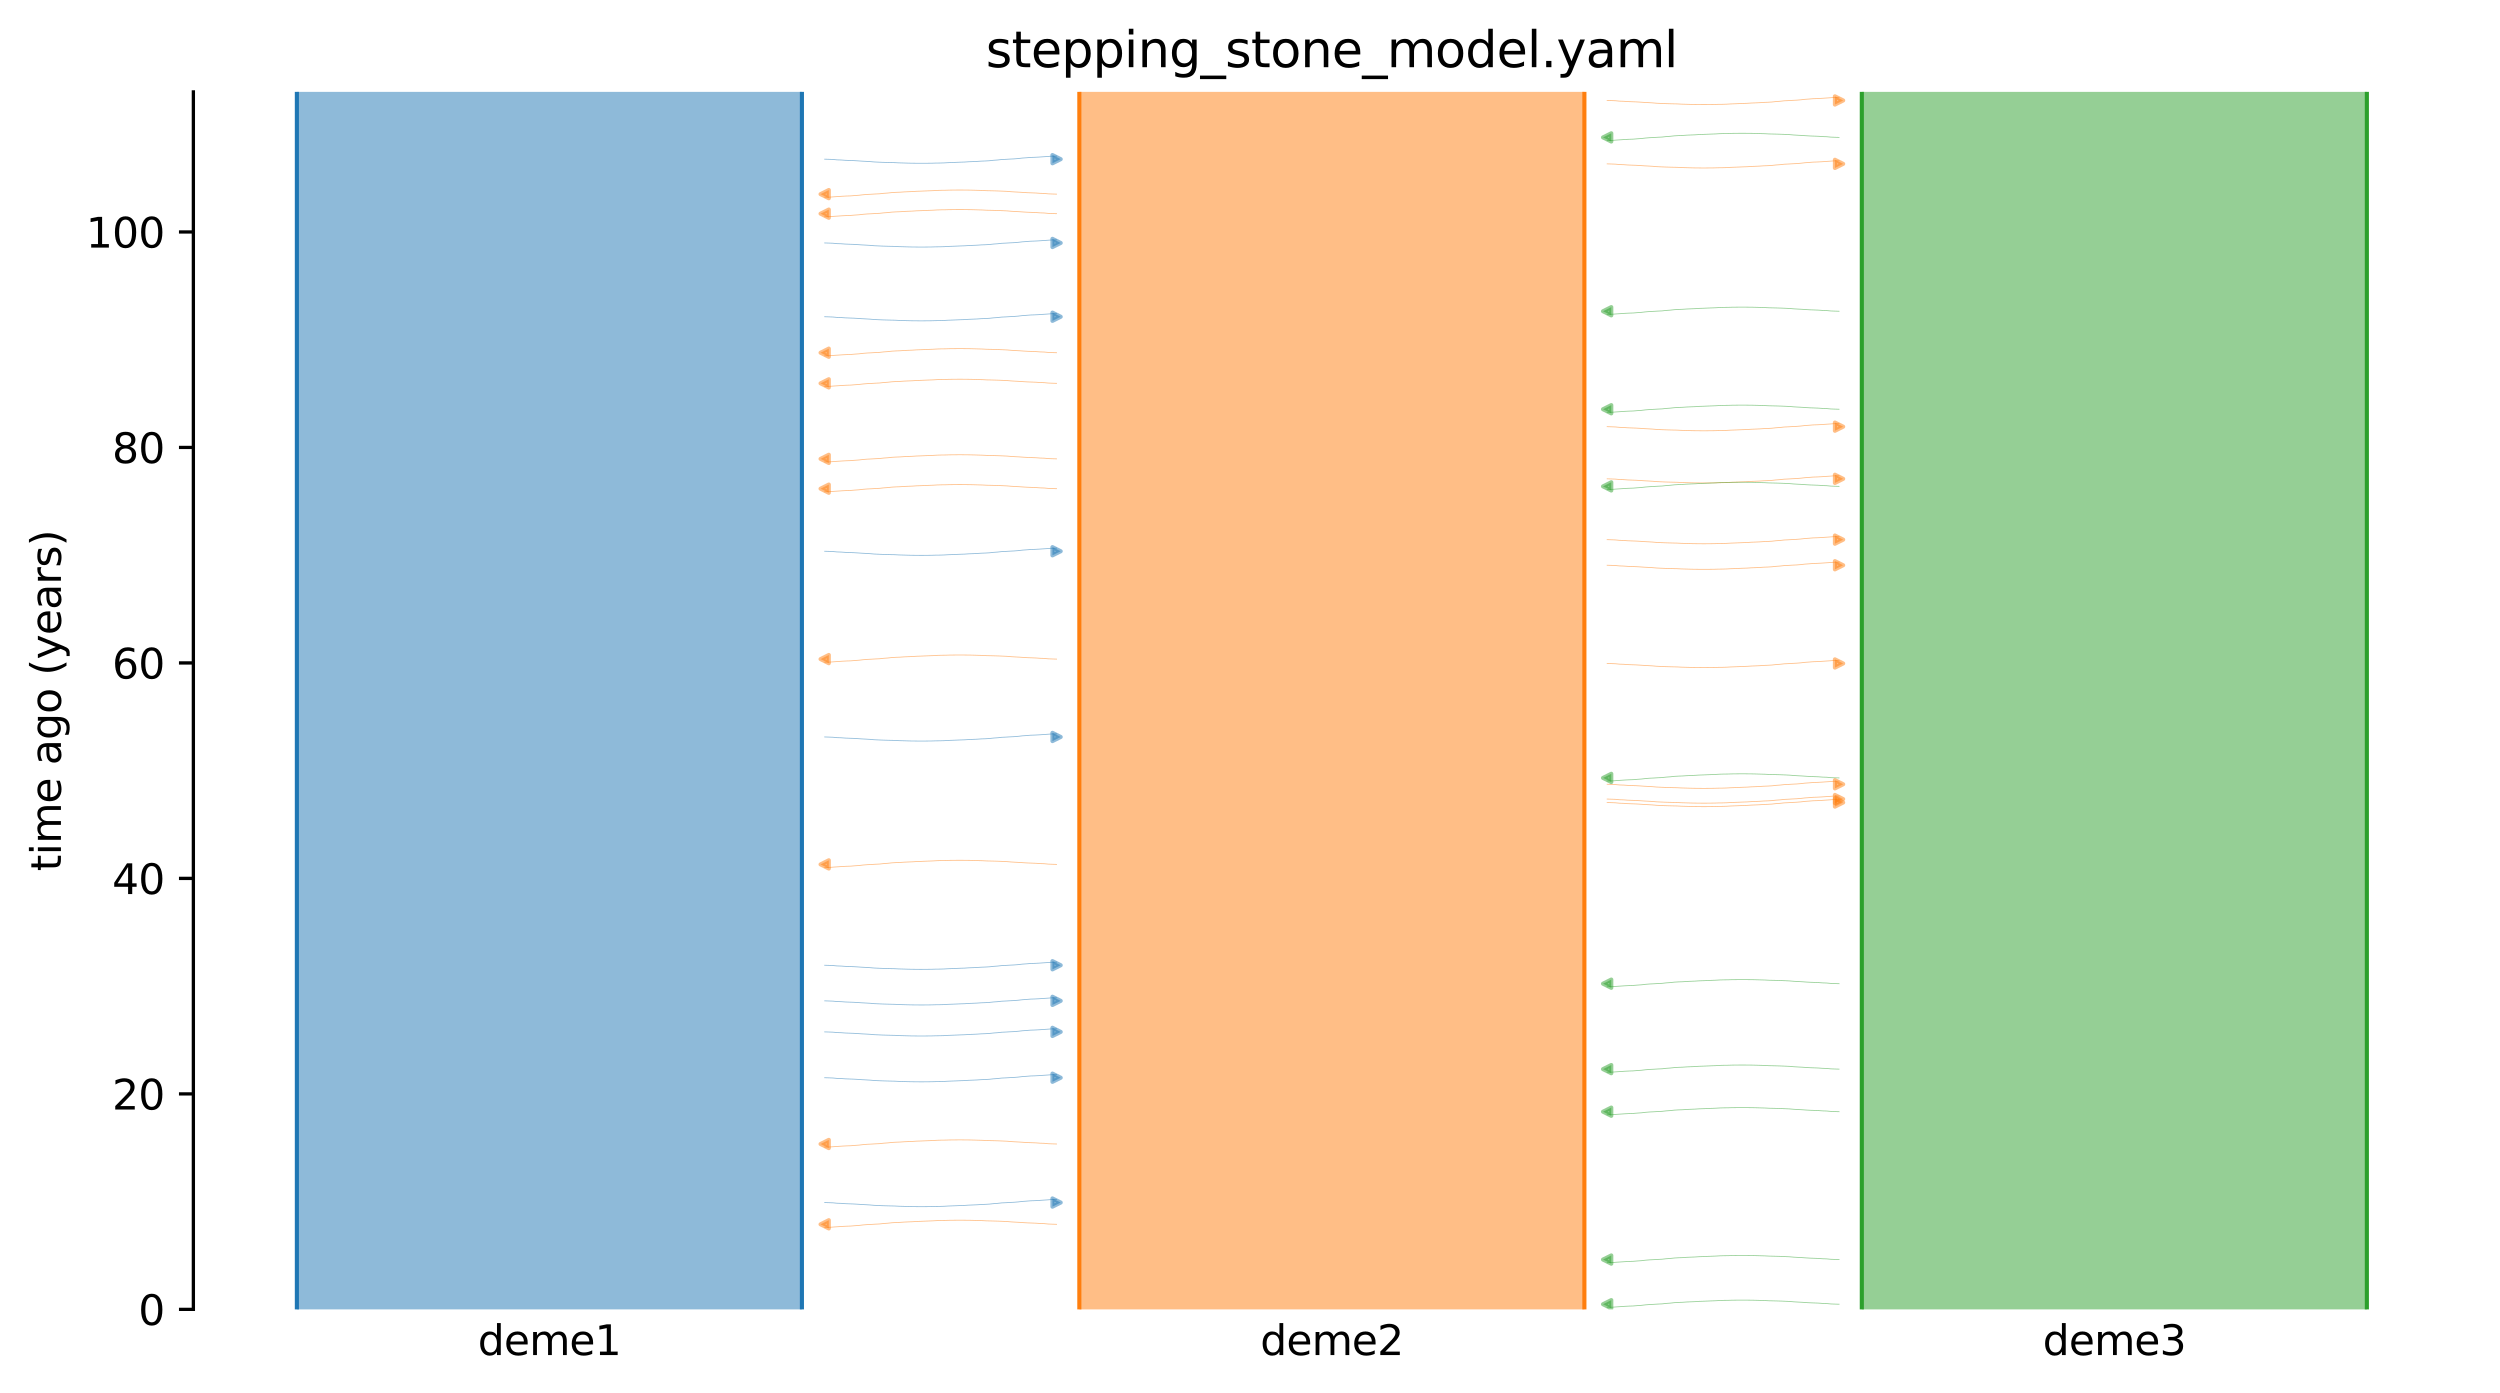 <?xml version="1.0" encoding="utf-8" standalone="no"?>
<!DOCTYPE svg PUBLIC "-//W3C//DTD SVG 1.1//EN"
  "http://www.w3.org/Graphics/SVG/1.1/DTD/svg11.dtd">
<svg xmlns:xlink="http://www.w3.org/1999/xlink" width="607.2pt" height="338.4pt" viewBox="0 0 607.2 338.4" xmlns="http://www.w3.org/2000/svg" version="1.1">
 <defs>
  <style type="text/css">*{stroke-linejoin: round; stroke-linecap: butt}</style>
 </defs>
 <g id="figure_1">
  <g id="patch_1">
   <path d="M 0 338.4 
L 607.2 338.4 
L 607.2 0 
L 0 0 
z
" style="fill: #ffffff"/>
  </g>
  <g id="axes_1">
   <g id="patch_2">
    <path d="M 46.966 318.022 
L 600 318.022 
L 600 22.318 
L 46.966 22.318 
z
" style="fill: #ffffff"/>
   </g>
   <path d="M 200.299 178.992 
L 201.299 179.024 
L 202.299 179.061 
L 203.299 179.158 
L 204.299 179.191 
L 205.299 179.264 
L 206.299 179.303 
L 207.299 179.338 
L 208.299 179.396 
L 209.299 179.466 
L 210.299 179.518 
L 211.299 179.577 
L 212.299 179.666 
L 213.299 179.712 
L 214.299 179.754 
L 215.299 179.785 
L 216.299 179.811 
L 217.299 179.832 
L 218.299 179.886 
L 219.299 179.914 
L 220.299 179.944 
L 221.299 179.969 
L 222.299 179.981 
L 223.299 179.991 
L 224.299 179.991 
L 225.299 179.981 
L 226.299 179.969 
L 227.299 179.938 
L 228.299 179.927 
L 229.299 179.897 
L 230.299 179.837 
L 231.299 179.8 
L 232.299 179.761 
L 233.299 179.719 
L 234.299 179.686 
L 235.299 179.618 
L 236.299 179.579 
L 237.299 179.537 
L 238.299 179.466 
L 239.299 179.43 
L 240.299 179.371 
L 241.299 179.26 
L 242.299 179.19 
L 243.299 179.077 
L 244.299 179.031 
L 245.299 178.97 
L 246.299 178.921 
L 247.299 178.84 
L 248.299 178.722 
L 249.299 178.652 
L 250.299 178.568 
L 251.299 178.535 
L 252.299 178.484 
L 253.299 178.416 
L 254.299 178.349 
L 255.299 178.272 
L 256.62 178.245 
" clip-path="url(#p726832ee37)" style="fill: none; stroke: #1f77b4; stroke-opacity: 0.5; stroke-width: 0.2; stroke-linecap: square"/>
   <path d="M 200.299 59.008 
L 201.299 59.039 
L 202.299 59.076 
L 203.299 59.174 
L 204.299 59.206 
L 205.299 59.28 
L 206.299 59.319 
L 207.299 59.354 
L 208.299 59.412 
L 209.299 59.482 
L 210.299 59.534 
L 211.299 59.593 
L 212.299 59.681 
L 213.299 59.727 
L 214.299 59.77 
L 215.299 59.8 
L 216.299 59.826 
L 217.299 59.848 
L 218.299 59.902 
L 219.299 59.93 
L 220.299 59.96 
L 221.299 59.985 
L 222.299 59.996 
L 223.299 60.006 
L 224.299 60.006 
L 225.299 59.997 
L 226.299 59.985 
L 227.299 59.954 
L 228.299 59.943 
L 229.299 59.913 
L 230.299 59.853 
L 231.299 59.816 
L 232.299 59.777 
L 233.299 59.734 
L 234.299 59.701 
L 235.299 59.634 
L 236.299 59.595 
L 237.299 59.552 
L 238.299 59.482 
L 239.299 59.445 
L 240.299 59.387 
L 241.299 59.276 
L 242.299 59.205 
L 243.299 59.092 
L 244.299 59.046 
L 245.299 58.985 
L 246.299 58.937 
L 247.299 58.856 
L 248.299 58.737 
L 249.299 58.667 
L 250.299 58.584 
L 251.299 58.551 
L 252.299 58.499 
L 253.299 58.431 
L 254.299 58.365 
L 255.299 58.288 
L 256.62 58.261 
" clip-path="url(#p726832ee37)" style="fill: none; stroke: #1f77b4; stroke-opacity: 0.5; stroke-width: 0.2; stroke-linecap: square"/>
   <path d="M 200.299 292.075 
L 201.299 292.106 
L 202.299 292.143 
L 203.299 292.241 
L 204.299 292.274 
L 205.299 292.347 
L 206.299 292.386 
L 207.299 292.421 
L 208.299 292.479 
L 209.299 292.549 
L 210.299 292.601 
L 211.299 292.66 
L 212.299 292.749 
L 213.299 292.795 
L 214.299 292.837 
L 215.299 292.868 
L 216.299 292.894 
L 217.299 292.915 
L 218.299 292.969 
L 219.299 292.997 
L 220.299 293.027 
L 221.299 293.052 
L 222.299 293.063 
L 223.299 293.073 
L 224.299 293.073 
L 225.299 293.064 
L 226.299 293.052 
L 227.299 293.021 
L 228.299 293.01 
L 229.299 292.98 
L 230.299 292.92 
L 231.299 292.883 
L 232.299 292.844 
L 233.299 292.801 
L 234.299 292.769 
L 235.299 292.701 
L 236.299 292.662 
L 237.299 292.619 
L 238.299 292.549 
L 239.299 292.512 
L 240.299 292.454 
L 241.299 292.343 
L 242.299 292.272 
L 243.299 292.159 
L 244.299 292.114 
L 245.299 292.052 
L 246.299 292.004 
L 247.299 291.923 
L 248.299 291.804 
L 249.299 291.734 
L 250.299 291.651 
L 251.299 291.618 
L 252.299 291.567 
L 253.299 291.498 
L 254.299 291.432 
L 255.299 291.355 
L 256.62 291.328 
" clip-path="url(#p726832ee37)" style="fill: none; stroke: #1f77b4; stroke-opacity: 0.5; stroke-width: 0.2; stroke-linecap: square"/>
   <path d="M 200.299 234.439 
L 201.299 234.47 
L 202.299 234.507 
L 203.299 234.605 
L 204.299 234.638 
L 205.299 234.711 
L 206.299 234.75 
L 207.299 234.785 
L 208.299 234.843 
L 209.299 234.913 
L 210.299 234.965 
L 211.299 235.024 
L 212.299 235.113 
L 213.299 235.159 
L 214.299 235.201 
L 215.299 235.232 
L 216.299 235.258 
L 217.299 235.279 
L 218.299 235.333 
L 219.299 235.361 
L 220.299 235.391 
L 221.299 235.416 
L 222.299 235.428 
L 223.299 235.438 
L 224.299 235.437 
L 225.299 235.428 
L 226.299 235.416 
L 227.299 235.385 
L 228.299 235.374 
L 229.299 235.344 
L 230.299 235.284 
L 231.299 235.247 
L 232.299 235.208 
L 233.299 235.165 
L 234.299 235.133 
L 235.299 235.065 
L 236.299 235.026 
L 237.299 234.983 
L 238.299 234.913 
L 239.299 234.876 
L 240.299 234.818 
L 241.299 234.707 
L 242.299 234.636 
L 243.299 234.524 
L 244.299 234.478 
L 245.299 234.416 
L 246.299 234.368 
L 247.299 234.287 
L 248.299 234.169 
L 249.299 234.098 
L 250.299 234.015 
L 251.299 233.982 
L 252.299 233.931 
L 253.299 233.862 
L 254.299 233.796 
L 255.299 233.719 
L 256.62 233.692 
" clip-path="url(#p726832ee37)" style="fill: none; stroke: #1f77b4; stroke-opacity: 0.5; stroke-width: 0.2; stroke-linecap: square"/>
   <path d="M 200.299 133.888 
L 201.299 133.919 
L 202.299 133.956 
L 203.299 134.054 
L 204.299 134.086 
L 205.299 134.16 
L 206.299 134.198 
L 207.299 134.234 
L 208.299 134.291 
L 209.299 134.362 
L 210.299 134.414 
L 211.299 134.473 
L 212.299 134.561 
L 213.299 134.607 
L 214.299 134.65 
L 215.299 134.68 
L 216.299 134.706 
L 217.299 134.727 
L 218.299 134.782 
L 219.299 134.81 
L 220.299 134.839 
L 221.299 134.865 
L 222.299 134.876 
L 223.299 134.886 
L 224.299 134.886 
L 225.299 134.876 
L 226.299 134.865 
L 227.299 134.834 
L 228.299 134.823 
L 229.299 134.792 
L 230.299 134.733 
L 231.299 134.695 
L 232.299 134.656 
L 233.299 134.614 
L 234.299 134.581 
L 235.299 134.514 
L 236.299 134.475 
L 237.299 134.432 
L 238.299 134.361 
L 239.299 134.325 
L 240.299 134.267 
L 241.299 134.156 
L 242.299 134.085 
L 243.299 133.972 
L 244.299 133.926 
L 245.299 133.865 
L 246.299 133.816 
L 247.299 133.736 
L 248.299 133.617 
L 249.299 133.547 
L 250.299 133.464 
L 251.299 133.431 
L 252.299 133.379 
L 253.299 133.311 
L 254.299 133.245 
L 255.299 133.168 
L 256.62 133.14 
" clip-path="url(#p726832ee37)" style="fill: none; stroke: #1f77b4; stroke-opacity: 0.5; stroke-width: 0.2; stroke-linecap: square"/>
   <path d="M 200.299 76.929 
L 201.299 76.96 
L 202.299 76.997 
L 203.299 77.095 
L 204.299 77.127 
L 205.299 77.201 
L 206.299 77.239 
L 207.299 77.275 
L 208.299 77.332 
L 209.299 77.403 
L 210.299 77.455 
L 211.299 77.514 
L 212.299 77.602 
L 213.299 77.648 
L 214.299 77.691 
L 215.299 77.721 
L 216.299 77.747 
L 217.299 77.768 
L 218.299 77.823 
L 219.299 77.851 
L 220.299 77.88 
L 221.299 77.906 
L 222.299 77.917 
L 223.299 77.927 
L 224.299 77.927 
L 225.299 77.917 
L 226.299 77.906 
L 227.299 77.875 
L 228.299 77.864 
L 229.299 77.833 
L 230.299 77.774 
L 231.299 77.737 
L 232.299 77.697 
L 233.299 77.655 
L 234.299 77.622 
L 235.299 77.555 
L 236.299 77.516 
L 237.299 77.473 
L 238.299 77.402 
L 239.299 77.366 
L 240.299 77.308 
L 241.299 77.197 
L 242.299 77.126 
L 243.299 77.013 
L 244.299 76.967 
L 245.299 76.906 
L 246.299 76.858 
L 247.299 76.777 
L 248.299 76.658 
L 249.299 76.588 
L 250.299 76.505 
L 251.299 76.472 
L 252.299 76.42 
L 253.299 76.352 
L 254.299 76.286 
L 255.299 76.209 
L 256.62 76.181 
" clip-path="url(#p726832ee37)" style="fill: none; stroke: #1f77b4; stroke-opacity: 0.5; stroke-width: 0.2; stroke-linecap: square"/>
   <path d="M 200.299 261.756 
L 201.299 261.787 
L 202.299 261.824 
L 203.299 261.922 
L 204.299 261.954 
L 205.299 262.028 
L 206.299 262.067 
L 207.299 262.102 
L 208.299 262.16 
L 209.299 262.23 
L 210.299 262.282 
L 211.299 262.341 
L 212.299 262.429 
L 213.299 262.476 
L 214.299 262.518 
L 215.299 262.548 
L 216.299 262.574 
L 217.299 262.596 
L 218.299 262.65 
L 219.299 262.678 
L 220.299 262.708 
L 221.299 262.733 
L 222.299 262.744 
L 223.299 262.754 
L 224.299 262.754 
L 225.299 262.745 
L 226.299 262.733 
L 227.299 262.702 
L 228.299 262.691 
L 229.299 262.661 
L 230.299 262.601 
L 231.299 262.564 
L 232.299 262.525 
L 233.299 262.482 
L 234.299 262.449 
L 235.299 262.382 
L 236.299 262.343 
L 237.299 262.3 
L 238.299 262.23 
L 239.299 262.193 
L 240.299 262.135 
L 241.299 262.024 
L 242.299 261.953 
L 243.299 261.84 
L 244.299 261.794 
L 245.299 261.733 
L 246.299 261.685 
L 247.299 261.604 
L 248.299 261.485 
L 249.299 261.415 
L 250.299 261.332 
L 251.299 261.299 
L 252.299 261.248 
L 253.299 261.179 
L 254.299 261.113 
L 255.299 261.036 
L 256.62 261.009 
" clip-path="url(#p726832ee37)" style="fill: none; stroke: #1f77b4; stroke-opacity: 0.5; stroke-width: 0.2; stroke-linecap: square"/>
   <path d="M 200.299 38.661 
L 201.299 38.692 
L 202.299 38.729 
L 203.299 38.827 
L 204.299 38.859 
L 205.299 38.933 
L 206.299 38.972 
L 207.299 39.007 
L 208.299 39.065 
L 209.299 39.135 
L 210.299 39.187 
L 211.299 39.246 
L 212.299 39.334 
L 213.299 39.381 
L 214.299 39.423 
L 215.299 39.454 
L 216.299 39.48 
L 217.299 39.501 
L 218.299 39.555 
L 219.299 39.583 
L 220.299 39.613 
L 221.299 39.638 
L 222.299 39.649 
L 223.299 39.659 
L 224.299 39.659 
L 225.299 39.65 
L 226.299 39.638 
L 227.299 39.607 
L 228.299 39.596 
L 229.299 39.566 
L 230.299 39.506 
L 231.299 39.469 
L 232.299 39.43 
L 233.299 39.387 
L 234.299 39.355 
L 235.299 39.287 
L 236.299 39.248 
L 237.299 39.205 
L 238.299 39.135 
L 239.299 39.098 
L 240.299 39.04 
L 241.299 38.929 
L 242.299 38.858 
L 243.299 38.745 
L 244.299 38.7 
L 245.299 38.638 
L 246.299 38.59 
L 247.299 38.509 
L 248.299 38.39 
L 249.299 38.32 
L 250.299 38.237 
L 251.299 38.204 
L 252.299 38.153 
L 253.299 38.084 
L 254.299 38.018 
L 255.299 37.941 
L 256.62 37.914 
" clip-path="url(#p726832ee37)" style="fill: none; stroke: #1f77b4; stroke-opacity: 0.5; stroke-width: 0.2; stroke-linecap: square"/>
   <path d="M 200.299 243.088 
L 201.299 243.119 
L 202.299 243.156 
L 203.299 243.254 
L 204.299 243.286 
L 205.299 243.36 
L 206.299 243.398 
L 207.299 243.434 
L 208.299 243.492 
L 209.299 243.562 
L 210.299 243.614 
L 211.299 243.673 
L 212.299 243.761 
L 213.299 243.807 
L 214.299 243.85 
L 215.299 243.88 
L 216.299 243.906 
L 217.299 243.928 
L 218.299 243.982 
L 219.299 244.01 
L 220.299 244.04 
L 221.299 244.065 
L 222.299 244.076 
L 223.299 244.086 
L 224.299 244.086 
L 225.299 244.077 
L 226.299 244.065 
L 227.299 244.034 
L 228.299 244.023 
L 229.299 243.993 
L 230.299 243.933 
L 231.299 243.896 
L 232.299 243.857 
L 233.299 243.814 
L 234.299 243.781 
L 235.299 243.714 
L 236.299 243.675 
L 237.299 243.632 
L 238.299 243.562 
L 239.299 243.525 
L 240.299 243.467 
L 241.299 243.356 
L 242.299 243.285 
L 243.299 243.172 
L 244.299 243.126 
L 245.299 243.065 
L 246.299 243.017 
L 247.299 242.936 
L 248.299 242.817 
L 249.299 242.747 
L 250.299 242.664 
L 251.299 242.631 
L 252.299 242.579 
L 253.299 242.511 
L 254.299 242.445 
L 255.299 242.368 
L 256.62 242.341 
" clip-path="url(#p726832ee37)" style="fill: none; stroke: #1f77b4; stroke-opacity: 0.5; stroke-width: 0.2; stroke-linecap: square"/>
   <path d="M 200.299 250.626 
L 201.299 250.657 
L 202.299 250.694 
L 203.299 250.792 
L 204.299 250.824 
L 205.299 250.898 
L 206.299 250.936 
L 207.299 250.972 
L 208.299 251.029 
L 209.299 251.1 
L 210.299 251.152 
L 211.299 251.211 
L 212.299 251.299 
L 213.299 251.345 
L 214.299 251.388 
L 215.299 251.418 
L 216.299 251.444 
L 217.299 251.466 
L 218.299 251.52 
L 219.299 251.548 
L 220.299 251.577 
L 221.299 251.603 
L 222.299 251.614 
L 223.299 251.624 
L 224.299 251.624 
L 225.299 251.614 
L 226.299 251.603 
L 227.299 251.572 
L 228.299 251.561 
L 229.299 251.531 
L 230.299 251.471 
L 231.299 251.434 
L 232.299 251.394 
L 233.299 251.352 
L 234.299 251.319 
L 235.299 251.252 
L 236.299 251.213 
L 237.299 251.17 
L 238.299 251.099 
L 239.299 251.063 
L 240.299 251.005 
L 241.299 250.894 
L 242.299 250.823 
L 243.299 250.71 
L 244.299 250.664 
L 245.299 250.603 
L 246.299 250.555 
L 247.299 250.474 
L 248.299 250.355 
L 249.299 250.285 
L 250.299 250.202 
L 251.299 250.169 
L 252.299 250.117 
L 253.299 250.049 
L 254.299 249.983 
L 255.299 249.906 
L 256.62 249.878 
" clip-path="url(#p726832ee37)" style="fill: none; stroke: #1f77b4; stroke-opacity: 0.5; stroke-width: 0.2; stroke-linecap: square"/>
   <path d="M 256.62 118.691 
L 255.62 118.66 
L 254.62 118.623 
L 253.62 118.525 
L 252.62 118.493 
L 251.62 118.419 
L 250.62 118.38 
L 249.62 118.345 
L 248.62 118.287 
L 247.62 118.217 
L 246.62 118.165 
L 245.62 118.106 
L 244.62 118.018 
L 243.62 117.971 
L 242.62 117.929 
L 241.62 117.899 
L 240.62 117.872 
L 239.62 117.851 
L 238.62 117.797 
L 237.62 117.769 
L 236.62 117.739 
L 235.62 117.714 
L 234.62 117.703 
L 233.62 117.693 
L 232.62 117.693 
L 231.62 117.702 
L 230.62 117.714 
L 229.62 117.745 
L 228.62 117.756 
L 227.62 117.786 
L 226.62 117.846 
L 225.62 117.883 
L 224.62 117.922 
L 223.62 117.965 
L 222.62 117.998 
L 221.62 118.065 
L 220.62 118.104 
L 219.62 118.147 
L 218.62 118.217 
L 217.62 118.254 
L 216.62 118.312 
L 215.62 118.423 
L 214.62 118.494 
L 213.62 118.607 
L 212.62 118.652 
L 211.62 118.714 
L 210.62 118.762 
L 209.62 118.843 
L 208.62 118.962 
L 207.62 119.032 
L 206.62 119.115 
L 205.62 119.148 
L 204.62 119.199 
L 203.62 119.268 
L 202.62 119.334 
L 201.62 119.411 
L 200.299 119.438 
" clip-path="url(#p726832ee37)" style="fill: none; stroke: #ff7f0e; stroke-opacity: 0.5; stroke-width: 0.2; stroke-linecap: square"/>
   <path d="M 256.62 93.107 
L 255.62 93.076 
L 254.62 93.039 
L 253.62 92.941 
L 252.62 92.908 
L 251.62 92.835 
L 250.62 92.796 
L 249.62 92.761 
L 248.62 92.703 
L 247.62 92.633 
L 246.62 92.581 
L 245.62 92.522 
L 244.62 92.433 
L 243.62 92.387 
L 242.62 92.345 
L 241.62 92.314 
L 240.62 92.288 
L 239.62 92.267 
L 238.62 92.213 
L 237.62 92.185 
L 236.62 92.155 
L 235.62 92.13 
L 234.62 92.118 
L 233.62 92.108 
L 232.62 92.109 
L 231.62 92.118 
L 230.62 92.13 
L 229.62 92.161 
L 228.62 92.172 
L 227.62 92.202 
L 226.62 92.262 
L 225.62 92.299 
L 224.62 92.338 
L 223.62 92.381 
L 222.62 92.413 
L 221.62 92.481 
L 220.62 92.52 
L 219.62 92.563 
L 218.62 92.633 
L 217.62 92.669 
L 216.62 92.728 
L 215.62 92.839 
L 214.62 92.909 
L 213.62 93.022 
L 212.62 93.068 
L 211.62 93.129 
L 210.62 93.178 
L 209.62 93.259 
L 208.62 93.377 
L 207.62 93.448 
L 206.62 93.531 
L 205.62 93.564 
L 204.62 93.615 
L 203.62 93.684 
L 202.62 93.75 
L 201.62 93.827 
L 200.299 93.854 
" clip-path="url(#p726832ee37)" style="fill: none; stroke: #ff7f0e; stroke-opacity: 0.5; stroke-width: 0.2; stroke-linecap: square"/>
   <path d="M 256.62 160.084 
L 255.62 160.052 
L 254.62 160.015 
L 253.62 159.918 
L 252.62 159.885 
L 251.62 159.812 
L 250.62 159.773 
L 249.62 159.738 
L 248.62 159.68 
L 247.62 159.609 
L 246.62 159.558 
L 245.62 159.498 
L 244.62 159.41 
L 243.62 159.364 
L 242.62 159.322 
L 241.62 159.291 
L 240.62 159.265 
L 239.62 159.244 
L 238.62 159.19 
L 237.62 159.162 
L 236.62 159.132 
L 235.62 159.106 
L 234.62 159.095 
L 233.62 159.085 
L 232.62 159.085 
L 231.62 159.095 
L 230.62 159.107 
L 229.62 159.138 
L 228.62 159.149 
L 227.62 159.179 
L 226.62 159.239 
L 225.62 159.276 
L 224.62 159.315 
L 223.62 159.357 
L 222.62 159.39 
L 221.62 159.458 
L 220.62 159.497 
L 219.62 159.539 
L 218.62 159.61 
L 217.62 159.646 
L 216.62 159.705 
L 215.62 159.816 
L 214.62 159.886 
L 213.62 159.999 
L 212.62 160.045 
L 211.62 160.106 
L 210.62 160.155 
L 209.62 160.236 
L 208.62 160.354 
L 207.62 160.424 
L 206.62 160.508 
L 205.62 160.541 
L 204.62 160.592 
L 203.62 160.66 
L 202.62 160.727 
L 201.62 160.804 
L 200.299 160.831 
" clip-path="url(#p726832ee37)" style="fill: none; stroke: #ff7f0e; stroke-opacity: 0.5; stroke-width: 0.2; stroke-linecap: square"/>
   <path d="M 256.62 209.946 
L 255.62 209.915 
L 254.62 209.878 
L 253.62 209.78 
L 252.62 209.748 
L 251.62 209.674 
L 250.62 209.635 
L 249.62 209.6 
L 248.62 209.542 
L 247.62 209.472 
L 246.62 209.42 
L 245.62 209.361 
L 244.62 209.273 
L 243.62 209.226 
L 242.62 209.184 
L 241.62 209.153 
L 240.62 209.127 
L 239.62 209.106 
L 238.62 209.052 
L 237.62 209.024 
L 236.62 208.994 
L 235.62 208.969 
L 234.62 208.958 
L 233.62 208.948 
L 232.62 208.948 
L 231.62 208.957 
L 230.62 208.969 
L 229.62 209 
L 228.62 209.011 
L 227.62 209.041 
L 226.62 209.101 
L 225.62 209.138 
L 224.62 209.177 
L 223.62 209.22 
L 222.62 209.252 
L 221.62 209.32 
L 220.62 209.359 
L 219.62 209.402 
L 218.62 209.472 
L 217.62 209.509 
L 216.62 209.567 
L 215.62 209.678 
L 214.62 209.749 
L 213.62 209.862 
L 212.62 209.907 
L 211.62 209.969 
L 210.62 210.017 
L 209.62 210.098 
L 208.62 210.217 
L 207.62 210.287 
L 206.62 210.37 
L 205.62 210.403 
L 204.62 210.454 
L 203.62 210.523 
L 202.62 210.589 
L 201.62 210.666 
L 200.299 210.693 
" clip-path="url(#p726832ee37)" style="fill: none; stroke: #ff7f0e; stroke-opacity: 0.5; stroke-width: 0.2; stroke-linecap: square"/>
   <path d="M 256.62 51.897 
L 255.62 51.865 
L 254.62 51.828 
L 253.62 51.731 
L 252.62 51.698 
L 251.62 51.624 
L 250.62 51.586 
L 249.62 51.55 
L 248.62 51.493 
L 247.62 51.422 
L 246.62 51.37 
L 245.62 51.311 
L 244.62 51.223 
L 243.62 51.177 
L 242.62 51.134 
L 241.62 51.104 
L 240.62 51.078 
L 239.62 51.057 
L 238.62 51.002 
L 237.62 50.974 
L 236.62 50.945 
L 235.62 50.919 
L 234.62 50.908 
L 233.62 50.898 
L 232.62 50.898 
L 231.62 50.908 
L 230.62 50.919 
L 229.62 50.95 
L 228.62 50.962 
L 227.62 50.992 
L 226.62 51.051 
L 225.62 51.089 
L 224.62 51.128 
L 223.62 51.17 
L 222.62 51.203 
L 221.62 51.27 
L 220.62 51.31 
L 219.62 51.352 
L 218.62 51.423 
L 217.62 51.459 
L 216.62 51.518 
L 215.62 51.629 
L 214.62 51.699 
L 213.62 51.812 
L 212.62 51.858 
L 211.62 51.919 
L 210.62 51.968 
L 209.62 52.049 
L 208.62 52.167 
L 207.62 52.237 
L 206.62 52.32 
L 205.62 52.354 
L 204.62 52.405 
L 203.62 52.473 
L 202.62 52.539 
L 201.62 52.616 
L 200.299 52.644 
" clip-path="url(#p726832ee37)" style="fill: none; stroke: #ff7f0e; stroke-opacity: 0.5; stroke-width: 0.2; stroke-linecap: square"/>
   <path d="M 256.62 111.449 
L 255.62 111.418 
L 254.62 111.381 
L 253.62 111.283 
L 252.62 111.251 
L 251.62 111.177 
L 250.62 111.139 
L 249.62 111.103 
L 248.62 111.046 
L 247.62 110.975 
L 246.62 110.923 
L 245.62 110.864 
L 244.62 110.776 
L 243.62 110.73 
L 242.62 110.687 
L 241.62 110.657 
L 240.62 110.631 
L 239.62 110.609 
L 238.62 110.555 
L 237.62 110.527 
L 236.62 110.497 
L 235.62 110.472 
L 234.62 110.461 
L 233.62 110.451 
L 232.62 110.451 
L 231.62 110.46 
L 230.62 110.472 
L 229.62 110.503 
L 228.62 110.514 
L 227.62 110.544 
L 226.62 110.604 
L 225.62 110.641 
L 224.62 110.681 
L 223.62 110.723 
L 222.62 110.756 
L 221.62 110.823 
L 220.62 110.862 
L 219.62 110.905 
L 218.62 110.976 
L 217.62 111.012 
L 216.62 111.07 
L 215.62 111.181 
L 214.62 111.252 
L 213.62 111.365 
L 212.62 111.411 
L 211.62 111.472 
L 210.62 111.52 
L 209.62 111.601 
L 208.62 111.72 
L 207.62 111.79 
L 206.62 111.873 
L 205.62 111.906 
L 204.62 111.958 
L 203.62 112.026 
L 202.62 112.092 
L 201.62 112.169 
L 200.299 112.196 
" clip-path="url(#p726832ee37)" style="fill: none; stroke: #ff7f0e; stroke-opacity: 0.5; stroke-width: 0.2; stroke-linecap: square"/>
   <path d="M 256.62 47.153 
L 255.62 47.121 
L 254.62 47.084 
L 253.62 46.987 
L 252.62 46.954 
L 251.62 46.881 
L 250.62 46.842 
L 249.62 46.807 
L 248.62 46.749 
L 247.62 46.679 
L 246.62 46.627 
L 245.62 46.568 
L 244.62 46.479 
L 243.62 46.433 
L 242.62 46.391 
L 241.62 46.36 
L 240.62 46.334 
L 239.62 46.313 
L 238.62 46.259 
L 237.62 46.231 
L 236.62 46.201 
L 235.62 46.176 
L 234.62 46.164 
L 233.62 46.154 
L 232.62 46.154 
L 231.62 46.164 
L 230.62 46.176 
L 229.62 46.207 
L 228.62 46.218 
L 227.62 46.248 
L 226.62 46.308 
L 225.62 46.345 
L 224.62 46.384 
L 223.62 46.426 
L 222.62 46.459 
L 221.62 46.527 
L 220.62 46.566 
L 219.62 46.608 
L 218.62 46.679 
L 217.62 46.715 
L 216.62 46.774 
L 215.62 46.885 
L 214.62 46.955 
L 213.62 47.068 
L 212.62 47.114 
L 211.62 47.175 
L 210.62 47.224 
L 209.62 47.305 
L 208.62 47.423 
L 207.62 47.493 
L 206.62 47.577 
L 205.62 47.61 
L 204.62 47.661 
L 203.62 47.729 
L 202.62 47.796 
L 201.62 47.873 
L 200.299 47.9 
" clip-path="url(#p726832ee37)" style="fill: none; stroke: #ff7f0e; stroke-opacity: 0.5; stroke-width: 0.2; stroke-linecap: square"/>
   <path d="M 256.62 277.854 
L 255.62 277.823 
L 254.62 277.786 
L 253.62 277.688 
L 252.62 277.656 
L 251.62 277.582 
L 250.62 277.544 
L 249.62 277.508 
L 248.62 277.45 
L 247.62 277.38 
L 246.62 277.328 
L 245.62 277.269 
L 244.62 277.181 
L 243.62 277.135 
L 242.62 277.092 
L 241.62 277.062 
L 240.62 277.036 
L 239.62 277.014 
L 238.62 276.96 
L 237.62 276.932 
L 236.62 276.902 
L 235.62 276.877 
L 234.62 276.866 
L 233.62 276.856 
L 232.62 276.856 
L 231.62 276.865 
L 230.62 276.877 
L 229.62 276.908 
L 228.62 276.919 
L 227.62 276.949 
L 226.62 277.009 
L 225.62 277.046 
L 224.62 277.086 
L 223.62 277.128 
L 222.62 277.161 
L 221.62 277.228 
L 220.62 277.267 
L 219.62 277.31 
L 218.62 277.381 
L 217.62 277.417 
L 216.62 277.475 
L 215.62 277.586 
L 214.62 277.657 
L 213.62 277.77 
L 212.62 277.816 
L 211.62 277.877 
L 210.62 277.925 
L 209.62 278.006 
L 208.62 278.125 
L 207.62 278.195 
L 206.62 278.278 
L 205.62 278.311 
L 204.62 278.363 
L 203.62 278.431 
L 202.62 278.497 
L 201.62 278.574 
L 200.299 278.601 
" clip-path="url(#p726832ee37)" style="fill: none; stroke: #ff7f0e; stroke-opacity: 0.5; stroke-width: 0.2; stroke-linecap: square"/>
   <path d="M 256.62 297.362 
L 255.62 297.33 
L 254.62 297.293 
L 253.62 297.195 
L 252.62 297.163 
L 251.62 297.089 
L 250.62 297.051 
L 249.62 297.015 
L 248.62 296.958 
L 247.62 296.887 
L 246.62 296.835 
L 245.62 296.776 
L 244.62 296.688 
L 243.62 296.642 
L 242.62 296.599 
L 241.62 296.569 
L 240.62 296.543 
L 239.62 296.522 
L 238.62 296.467 
L 237.62 296.439 
L 236.62 296.41 
L 235.62 296.384 
L 234.62 296.373 
L 233.62 296.363 
L 232.62 296.363 
L 231.62 296.373 
L 230.62 296.384 
L 229.62 296.415 
L 228.62 296.427 
L 227.62 296.457 
L 226.62 296.516 
L 225.62 296.554 
L 224.62 296.593 
L 223.62 296.635 
L 222.62 296.668 
L 221.62 296.735 
L 220.62 296.774 
L 219.62 296.817 
L 218.62 296.888 
L 217.62 296.924 
L 216.62 296.983 
L 215.62 297.093 
L 214.62 297.164 
L 213.62 297.277 
L 212.62 297.323 
L 211.62 297.384 
L 210.62 297.433 
L 209.62 297.513 
L 208.62 297.632 
L 207.62 297.702 
L 206.62 297.785 
L 205.62 297.819 
L 204.62 297.87 
L 203.62 297.938 
L 202.62 298.004 
L 201.62 298.081 
L 200.299 298.109 
" clip-path="url(#p726832ee37)" style="fill: none; stroke: #ff7f0e; stroke-opacity: 0.5; stroke-width: 0.2; stroke-linecap: square"/>
   <path d="M 256.62 85.669 
L 255.62 85.637 
L 254.62 85.6 
L 253.62 85.503 
L 252.62 85.47 
L 251.62 85.396 
L 250.62 85.358 
L 249.62 85.322 
L 248.62 85.265 
L 247.62 85.194 
L 246.62 85.142 
L 245.62 85.083 
L 244.62 84.995 
L 243.62 84.949 
L 242.62 84.907 
L 241.62 84.876 
L 240.62 84.85 
L 239.62 84.829 
L 238.62 84.774 
L 237.62 84.747 
L 236.62 84.717 
L 235.62 84.691 
L 234.62 84.68 
L 233.62 84.67 
L 232.62 84.67 
L 231.62 84.68 
L 230.62 84.691 
L 229.62 84.723 
L 228.62 84.734 
L 227.62 84.764 
L 226.62 84.824 
L 225.62 84.861 
L 224.62 84.9 
L 223.62 84.942 
L 222.62 84.975 
L 221.62 85.042 
L 220.62 85.082 
L 219.62 85.124 
L 218.62 85.195 
L 217.62 85.231 
L 216.62 85.29 
L 215.62 85.401 
L 214.62 85.471 
L 213.62 85.584 
L 212.62 85.63 
L 211.62 85.691 
L 210.62 85.74 
L 209.62 85.821 
L 208.62 85.939 
L 207.62 86.009 
L 206.62 86.093 
L 205.62 86.126 
L 204.62 86.177 
L 203.62 86.245 
L 202.62 86.312 
L 201.62 86.388 
L 200.299 86.416 
" clip-path="url(#p726832ee37)" style="fill: none; stroke: #ff7f0e; stroke-opacity: 0.5; stroke-width: 0.2; stroke-linecap: square"/>
   <path d="M 390.346 194.074 
L 391.346 194.106 
L 392.346 194.143 
L 393.346 194.24 
L 394.346 194.273 
L 395.346 194.347 
L 396.346 194.385 
L 397.346 194.421 
L 398.346 194.478 
L 399.346 194.549 
L 400.346 194.601 
L 401.346 194.66 
L 402.346 194.748 
L 403.346 194.794 
L 404.346 194.837 
L 405.346 194.867 
L 406.346 194.893 
L 407.346 194.914 
L 408.346 194.969 
L 409.346 194.997 
L 410.346 195.026 
L 411.346 195.052 
L 412.346 195.063 
L 413.346 195.073 
L 414.346 195.073 
L 415.346 195.063 
L 416.346 195.052 
L 417.346 195.021 
L 418.346 195.009 
L 419.346 194.979 
L 420.346 194.92 
L 421.346 194.882 
L 422.346 194.843 
L 423.346 194.801 
L 424.346 194.768 
L 425.346 194.701 
L 426.346 194.661 
L 427.346 194.619 
L 428.346 194.548 
L 429.346 194.512 
L 430.346 194.453 
L 431.346 194.342 
L 432.346 194.272 
L 433.346 194.159 
L 434.346 194.113 
L 435.346 194.052 
L 436.346 194.003 
L 437.346 193.923 
L 438.346 193.804 
L 439.346 193.734 
L 440.346 193.651 
L 441.346 193.617 
L 442.346 193.566 
L 443.346 193.498 
L 444.346 193.432 
L 445.346 193.355 
L 446.666 193.327 
" clip-path="url(#p726832ee37)" style="fill: none; stroke: #ff7f0e; stroke-opacity: 0.5; stroke-width: 0.2; stroke-linecap: square"/>
   <path d="M 390.346 103.629 
L 391.346 103.661 
L 392.346 103.698 
L 393.346 103.795 
L 394.346 103.828 
L 395.346 103.902 
L 396.346 103.94 
L 397.346 103.976 
L 398.346 104.033 
L 399.346 104.104 
L 400.346 104.156 
L 401.346 104.215 
L 402.346 104.303 
L 403.346 104.349 
L 404.346 104.391 
L 405.346 104.422 
L 406.346 104.448 
L 407.346 104.469 
L 408.346 104.524 
L 409.346 104.551 
L 410.346 104.581 
L 411.346 104.607 
L 412.346 104.618 
L 413.346 104.628 
L 414.346 104.628 
L 415.346 104.618 
L 416.346 104.607 
L 417.346 104.576 
L 418.346 104.564 
L 419.346 104.534 
L 420.346 104.474 
L 421.346 104.437 
L 422.346 104.398 
L 423.346 104.356 
L 424.346 104.323 
L 425.346 104.256 
L 426.346 104.216 
L 427.346 104.174 
L 428.346 104.103 
L 429.346 104.067 
L 430.346 104.008 
L 431.346 103.897 
L 432.346 103.827 
L 433.346 103.714 
L 434.346 103.668 
L 435.346 103.607 
L 436.346 103.558 
L 437.346 103.477 
L 438.346 103.359 
L 439.346 103.289 
L 440.346 103.205 
L 441.346 103.172 
L 442.346 103.121 
L 443.346 103.053 
L 444.346 102.986 
L 445.346 102.91 
L 446.666 102.882 
" clip-path="url(#p726832ee37)" style="fill: none; stroke: #ff7f0e; stroke-opacity: 0.5; stroke-width: 0.2; stroke-linecap: square"/>
   <path d="M 390.346 190.483 
L 391.346 190.514 
L 392.346 190.551 
L 393.346 190.649 
L 394.346 190.681 
L 395.346 190.755 
L 396.346 190.794 
L 397.346 190.829 
L 398.346 190.887 
L 399.346 190.957 
L 400.346 191.009 
L 401.346 191.068 
L 402.346 191.156 
L 403.346 191.202 
L 404.346 191.245 
L 405.346 191.275 
L 406.346 191.301 
L 407.346 191.323 
L 408.346 191.377 
L 409.346 191.405 
L 410.346 191.435 
L 411.346 191.46 
L 412.346 191.471 
L 413.346 191.481 
L 414.346 191.481 
L 415.346 191.472 
L 416.346 191.46 
L 417.346 191.429 
L 418.346 191.418 
L 419.346 191.388 
L 420.346 191.328 
L 421.346 191.291 
L 422.346 191.252 
L 423.346 191.209 
L 424.346 191.176 
L 425.346 191.109 
L 426.346 191.07 
L 427.346 191.027 
L 428.346 190.957 
L 429.346 190.92 
L 430.346 190.862 
L 431.346 190.751 
L 432.346 190.68 
L 433.346 190.567 
L 434.346 190.521 
L 435.346 190.46 
L 436.346 190.412 
L 437.346 190.331 
L 438.346 190.212 
L 439.346 190.142 
L 440.346 190.059 
L 441.346 190.026 
L 442.346 189.974 
L 443.346 189.906 
L 444.346 189.84 
L 445.346 189.763 
L 446.666 189.736 
" clip-path="url(#p726832ee37)" style="fill: none; stroke: #ff7f0e; stroke-opacity: 0.5; stroke-width: 0.2; stroke-linecap: square"/>
   <path d="M 390.346 161.144 
L 391.346 161.175 
L 392.346 161.212 
L 393.346 161.31 
L 394.346 161.342 
L 395.346 161.416 
L 396.346 161.454 
L 397.346 161.49 
L 398.346 161.548 
L 399.346 161.618 
L 400.346 161.67 
L 401.346 161.729 
L 402.346 161.817 
L 403.346 161.863 
L 404.346 161.906 
L 405.346 161.936 
L 406.346 161.962 
L 407.346 161.984 
L 408.346 162.038 
L 409.346 162.066 
L 410.346 162.096 
L 411.346 162.121 
L 412.346 162.132 
L 413.346 162.142 
L 414.346 162.142 
L 415.346 162.133 
L 416.346 162.121 
L 417.346 162.09 
L 418.346 162.079 
L 419.346 162.049 
L 420.346 161.989 
L 421.346 161.952 
L 422.346 161.913 
L 423.346 161.87 
L 424.346 161.837 
L 425.346 161.77 
L 426.346 161.731 
L 427.346 161.688 
L 428.346 161.618 
L 429.346 161.581 
L 430.346 161.523 
L 431.346 161.412 
L 432.346 161.341 
L 433.346 161.228 
L 434.346 161.182 
L 435.346 161.121 
L 436.346 161.073 
L 437.346 160.992 
L 438.346 160.873 
L 439.346 160.803 
L 440.346 160.72 
L 441.346 160.687 
L 442.346 160.635 
L 443.346 160.567 
L 444.346 160.501 
L 445.346 160.424 
L 446.666 160.397 
" clip-path="url(#p726832ee37)" style="fill: none; stroke: #ff7f0e; stroke-opacity: 0.5; stroke-width: 0.2; stroke-linecap: square"/>
   <path d="M 390.346 39.801 
L 391.346 39.832 
L 392.346 39.869 
L 393.346 39.967 
L 394.346 40 
L 395.346 40.073 
L 396.346 40.112 
L 397.346 40.147 
L 398.346 40.205 
L 399.346 40.275 
L 400.346 40.327 
L 401.346 40.386 
L 402.346 40.475 
L 403.346 40.521 
L 404.346 40.563 
L 405.346 40.594 
L 406.346 40.62 
L 407.346 40.641 
L 408.346 40.695 
L 409.346 40.723 
L 410.346 40.753 
L 411.346 40.778 
L 412.346 40.79 
L 413.346 40.8 
L 414.346 40.799 
L 415.346 40.79 
L 416.346 40.778 
L 417.346 40.747 
L 418.346 40.736 
L 419.346 40.706 
L 420.346 40.646 
L 421.346 40.609 
L 422.346 40.57 
L 423.346 40.527 
L 424.346 40.495 
L 425.346 40.427 
L 426.346 40.388 
L 427.346 40.345 
L 428.346 40.275 
L 429.346 40.239 
L 430.346 40.18 
L 431.346 40.069 
L 432.346 39.998 
L 433.346 39.886 
L 434.346 39.84 
L 435.346 39.779 
L 436.346 39.73 
L 437.346 39.649 
L 438.346 39.531 
L 439.346 39.46 
L 440.346 39.377 
L 441.346 39.344 
L 442.346 39.293 
L 443.346 39.224 
L 444.346 39.158 
L 445.346 39.081 
L 446.666 39.054 
" clip-path="url(#p726832ee37)" style="fill: none; stroke: #ff7f0e; stroke-opacity: 0.5; stroke-width: 0.2; stroke-linecap: square"/>
   <path d="M 390.346 116.297 
L 391.346 116.328 
L 392.346 116.365 
L 393.346 116.463 
L 394.346 116.495 
L 395.346 116.569 
L 396.346 116.607 
L 397.346 116.643 
L 398.346 116.701 
L 399.346 116.771 
L 400.346 116.823 
L 401.346 116.882 
L 402.346 116.97 
L 403.346 117.016 
L 404.346 117.059 
L 405.346 117.089 
L 406.346 117.115 
L 407.346 117.137 
L 408.346 117.191 
L 409.346 117.219 
L 410.346 117.249 
L 411.346 117.274 
L 412.346 117.285 
L 413.346 117.295 
L 414.346 117.295 
L 415.346 117.286 
L 416.346 117.274 
L 417.346 117.243 
L 418.346 117.232 
L 419.346 117.202 
L 420.346 117.142 
L 421.346 117.105 
L 422.346 117.066 
L 423.346 117.023 
L 424.346 116.99 
L 425.346 116.923 
L 426.346 116.884 
L 427.346 116.841 
L 428.346 116.77 
L 429.346 116.734 
L 430.346 116.676 
L 431.346 116.565 
L 432.346 116.494 
L 433.346 116.381 
L 434.346 116.335 
L 435.346 116.274 
L 436.346 116.226 
L 437.346 116.145 
L 438.346 116.026 
L 439.346 115.956 
L 440.346 115.873 
L 441.346 115.84 
L 442.346 115.788 
L 443.346 115.72 
L 444.346 115.654 
L 445.346 115.577 
L 446.666 115.55 
" clip-path="url(#p726832ee37)" style="fill: none; stroke: #ff7f0e; stroke-opacity: 0.5; stroke-width: 0.2; stroke-linecap: square"/>
   <path d="M 390.346 194.916 
L 391.346 194.947 
L 392.346 194.984 
L 393.346 195.082 
L 394.346 195.115 
L 395.346 195.188 
L 396.346 195.227 
L 397.346 195.262 
L 398.346 195.32 
L 399.346 195.39 
L 400.346 195.442 
L 401.346 195.501 
L 402.346 195.59 
L 403.346 195.636 
L 404.346 195.678 
L 405.346 195.709 
L 406.346 195.735 
L 407.346 195.756 
L 408.346 195.81 
L 409.346 195.838 
L 410.346 195.868 
L 411.346 195.893 
L 412.346 195.904 
L 413.346 195.915 
L 414.346 195.914 
L 415.346 195.905 
L 416.346 195.893 
L 417.346 195.862 
L 418.346 195.851 
L 419.346 195.821 
L 420.346 195.761 
L 421.346 195.724 
L 422.346 195.685 
L 423.346 195.642 
L 424.346 195.61 
L 425.346 195.542 
L 426.346 195.503 
L 427.346 195.46 
L 428.346 195.39 
L 429.346 195.353 
L 430.346 195.295 
L 431.346 195.184 
L 432.346 195.113 
L 433.346 195.001 
L 434.346 194.955 
L 435.346 194.893 
L 436.346 194.845 
L 437.346 194.764 
L 438.346 194.646 
L 439.346 194.575 
L 440.346 194.492 
L 441.346 194.459 
L 442.346 194.408 
L 443.346 194.339 
L 444.346 194.273 
L 445.346 194.196 
L 446.666 194.169 
" clip-path="url(#p726832ee37)" style="fill: none; stroke: #ff7f0e; stroke-opacity: 0.5; stroke-width: 0.2; stroke-linecap: square"/>
   <path d="M 390.346 131.069 
L 391.346 131.101 
L 392.346 131.137 
L 393.346 131.235 
L 394.346 131.268 
L 395.346 131.341 
L 396.346 131.38 
L 397.346 131.415 
L 398.346 131.473 
L 399.346 131.543 
L 400.346 131.595 
L 401.346 131.654 
L 402.346 131.743 
L 403.346 131.789 
L 404.346 131.831 
L 405.346 131.862 
L 406.346 131.888 
L 407.346 131.909 
L 408.346 131.963 
L 409.346 131.991 
L 410.346 132.021 
L 411.346 132.046 
L 412.346 132.058 
L 413.346 132.068 
L 414.346 132.068 
L 415.346 132.058 
L 416.346 132.046 
L 417.346 132.015 
L 418.346 132.004 
L 419.346 131.974 
L 420.346 131.914 
L 421.346 131.877 
L 422.346 131.838 
L 423.346 131.796 
L 424.346 131.763 
L 425.346 131.695 
L 426.346 131.656 
L 427.346 131.614 
L 428.346 131.543 
L 429.346 131.507 
L 430.346 131.448 
L 431.346 131.337 
L 432.346 131.267 
L 433.346 131.154 
L 434.346 131.108 
L 435.346 131.047 
L 436.346 130.998 
L 437.346 130.917 
L 438.346 130.799 
L 439.346 130.729 
L 440.346 130.645 
L 441.346 130.612 
L 442.346 130.561 
L 443.346 130.492 
L 444.346 130.426 
L 445.346 130.349 
L 446.666 130.322 
" clip-path="url(#p726832ee37)" style="fill: none; stroke: #ff7f0e; stroke-opacity: 0.5; stroke-width: 0.2; stroke-linecap: square"/>
   <path d="M 390.346 137.285 
L 391.346 137.316 
L 392.346 137.353 
L 393.346 137.451 
L 394.346 137.484 
L 395.346 137.557 
L 396.346 137.596 
L 397.346 137.631 
L 398.346 137.689 
L 399.346 137.759 
L 400.346 137.811 
L 401.346 137.87 
L 402.346 137.959 
L 403.346 138.005 
L 404.346 138.047 
L 405.346 138.078 
L 406.346 138.104 
L 407.346 138.125 
L 408.346 138.179 
L 409.346 138.207 
L 410.346 138.237 
L 411.346 138.262 
L 412.346 138.273 
L 413.346 138.284 
L 414.346 138.283 
L 415.346 138.274 
L 416.346 138.262 
L 417.346 138.231 
L 418.346 138.22 
L 419.346 138.19 
L 420.346 138.13 
L 421.346 138.093 
L 422.346 138.054 
L 423.346 138.011 
L 424.346 137.979 
L 425.346 137.911 
L 426.346 137.872 
L 427.346 137.829 
L 428.346 137.759 
L 429.346 137.722 
L 430.346 137.664 
L 431.346 137.553 
L 432.346 137.482 
L 433.346 137.369 
L 434.346 137.324 
L 435.346 137.262 
L 436.346 137.214 
L 437.346 137.133 
L 438.346 137.015 
L 439.346 136.944 
L 440.346 136.861 
L 441.346 136.828 
L 442.346 136.777 
L 443.346 136.708 
L 444.346 136.642 
L 445.346 136.565 
L 446.666 136.538 
" clip-path="url(#p726832ee37)" style="fill: none; stroke: #ff7f0e; stroke-opacity: 0.5; stroke-width: 0.2; stroke-linecap: square"/>
   <path d="M 390.346 24.399 
L 391.346 24.43 
L 392.346 24.467 
L 393.346 24.565 
L 394.346 24.597 
L 395.346 24.671 
L 396.346 24.709 
L 397.346 24.745 
L 398.346 24.802 
L 399.346 24.873 
L 400.346 24.925 
L 401.346 24.984 
L 402.346 25.072 
L 403.346 25.118 
L 404.346 25.161 
L 405.346 25.191 
L 406.346 25.217 
L 407.346 25.238 
L 408.346 25.293 
L 409.346 25.321 
L 410.346 25.35 
L 411.346 25.376 
L 412.346 25.387 
L 413.346 25.397 
L 414.346 25.397 
L 415.346 25.387 
L 416.346 25.376 
L 417.346 25.345 
L 418.346 25.334 
L 419.346 25.303 
L 420.346 25.244 
L 421.346 25.207 
L 422.346 25.167 
L 423.346 25.125 
L 424.346 25.092 
L 425.346 25.025 
L 426.346 24.986 
L 427.346 24.943 
L 428.346 24.872 
L 429.346 24.836 
L 430.346 24.778 
L 431.346 24.667 
L 432.346 24.596 
L 433.346 24.483 
L 434.346 24.437 
L 435.346 24.376 
L 436.346 24.327 
L 437.346 24.247 
L 438.346 24.128 
L 439.346 24.058 
L 440.346 23.975 
L 441.346 23.942 
L 442.346 23.89 
L 443.346 23.822 
L 444.346 23.756 
L 445.346 23.679 
L 446.666 23.651 
" clip-path="url(#p726832ee37)" style="fill: none; stroke: #ff7f0e; stroke-opacity: 0.5; stroke-width: 0.2; stroke-linecap: square"/>
   <path d="M 446.666 270.008 
L 445.666 269.976 
L 444.666 269.939 
L 443.666 269.842 
L 442.666 269.809 
L 441.666 269.736 
L 440.666 269.697 
L 439.666 269.662 
L 438.666 269.604 
L 437.666 269.534 
L 436.666 269.482 
L 435.666 269.422 
L 434.666 269.334 
L 433.666 269.288 
L 432.666 269.246 
L 431.666 269.215 
L 430.666 269.189 
L 429.666 269.168 
L 428.666 269.114 
L 427.666 269.086 
L 426.666 269.056 
L 425.666 269.03 
L 424.666 269.019 
L 423.666 269.009 
L 422.666 269.009 
L 421.666 269.019 
L 420.666 269.031 
L 419.666 269.062 
L 418.666 269.073 
L 417.666 269.103 
L 416.666 269.163 
L 415.666 269.2 
L 414.666 269.239 
L 413.666 269.281 
L 412.666 269.314 
L 411.666 269.382 
L 410.666 269.421 
L 409.666 269.463 
L 408.666 269.534 
L 407.666 269.57 
L 406.666 269.629 
L 405.666 269.74 
L 404.666 269.81 
L 403.666 269.923 
L 402.666 269.969 
L 401.666 270.03 
L 400.666 270.079 
L 399.666 270.16 
L 398.666 270.278 
L 397.666 270.348 
L 396.666 270.432 
L 395.666 270.465 
L 394.666 270.516 
L 393.666 270.584 
L 392.666 270.651 
L 391.666 270.728 
L 390.346 270.755 
" clip-path="url(#p726832ee37)" style="fill: none; stroke: #2ca02c; stroke-opacity: 0.5; stroke-width: 0.2; stroke-linecap: square"/>
   <path d="M 446.666 75.595 
L 445.666 75.564 
L 444.666 75.527 
L 443.666 75.429 
L 442.666 75.397 
L 441.666 75.323 
L 440.666 75.284 
L 439.666 75.249 
L 438.666 75.191 
L 437.666 75.121 
L 436.666 75.069 
L 435.666 75.01 
L 434.666 74.922 
L 433.666 74.875 
L 432.666 74.833 
L 431.666 74.803 
L 430.666 74.777 
L 429.666 74.755 
L 428.666 74.701 
L 427.666 74.673 
L 426.666 74.643 
L 425.666 74.618 
L 424.666 74.607 
L 423.666 74.597 
L 422.666 74.597 
L 421.666 74.606 
L 420.666 74.618 
L 419.666 74.649 
L 418.666 74.66 
L 417.666 74.69 
L 416.666 74.75 
L 415.666 74.787 
L 414.666 74.826 
L 413.666 74.869 
L 412.666 74.902 
L 411.666 74.969 
L 410.666 75.008 
L 409.666 75.051 
L 408.666 75.121 
L 407.666 75.158 
L 406.666 75.216 
L 405.666 75.327 
L 404.666 75.398 
L 403.666 75.511 
L 402.666 75.557 
L 401.666 75.618 
L 400.666 75.666 
L 399.666 75.747 
L 398.666 75.866 
L 397.666 75.936 
L 396.666 76.019 
L 395.666 76.052 
L 394.666 76.103 
L 393.666 76.172 
L 392.666 76.238 
L 391.666 76.315 
L 390.346 76.342 
" clip-path="url(#p726832ee37)" style="fill: none; stroke: #2ca02c; stroke-opacity: 0.5; stroke-width: 0.2; stroke-linecap: square"/>
   <path d="M 446.666 238.921 
L 445.666 238.889 
L 444.666 238.852 
L 443.666 238.755 
L 442.666 238.722 
L 441.666 238.648 
L 440.666 238.61 
L 439.666 238.574 
L 438.666 238.517 
L 437.666 238.446 
L 436.666 238.394 
L 435.666 238.335 
L 434.666 238.247 
L 433.666 238.201 
L 432.666 238.159 
L 431.666 238.128 
L 430.666 238.102 
L 429.666 238.081 
L 428.666 238.026 
L 427.666 237.999 
L 426.666 237.969 
L 425.666 237.943 
L 424.666 237.932 
L 423.666 237.922 
L 422.666 237.922 
L 421.666 237.932 
L 420.666 237.943 
L 419.666 237.975 
L 418.666 237.986 
L 417.666 238.016 
L 416.666 238.076 
L 415.666 238.113 
L 414.666 238.152 
L 413.666 238.194 
L 412.666 238.227 
L 411.666 238.294 
L 410.666 238.334 
L 409.666 238.376 
L 408.666 238.447 
L 407.666 238.483 
L 406.666 238.542 
L 405.666 238.653 
L 404.666 238.723 
L 403.666 238.836 
L 402.666 238.882 
L 401.666 238.943 
L 400.666 238.992 
L 399.666 239.073 
L 398.666 239.191 
L 397.666 239.261 
L 396.666 239.345 
L 395.666 239.378 
L 394.666 239.429 
L 393.666 239.497 
L 392.666 239.564 
L 391.666 239.64 
L 390.346 239.668 
" clip-path="url(#p726832ee37)" style="fill: none; stroke: #2ca02c; stroke-opacity: 0.5; stroke-width: 0.2; stroke-linecap: square"/>
   <path d="M 446.666 118.132 
L 445.666 118.1 
L 444.666 118.064 
L 443.666 117.966 
L 442.666 117.933 
L 441.666 117.86 
L 440.666 117.821 
L 439.666 117.786 
L 438.666 117.728 
L 437.666 117.658 
L 436.666 117.606 
L 435.666 117.547 
L 434.666 117.458 
L 433.666 117.412 
L 432.666 117.37 
L 431.666 117.339 
L 430.666 117.313 
L 429.666 117.292 
L 428.666 117.238 
L 427.666 117.21 
L 426.666 117.18 
L 425.666 117.155 
L 424.666 117.143 
L 423.666 117.133 
L 422.666 117.133 
L 421.666 117.143 
L 420.666 117.155 
L 419.666 117.186 
L 418.666 117.197 
L 417.666 117.227 
L 416.666 117.287 
L 415.666 117.324 
L 414.666 117.363 
L 413.666 117.405 
L 412.666 117.438 
L 411.666 117.506 
L 410.666 117.545 
L 409.666 117.587 
L 408.666 117.658 
L 407.666 117.694 
L 406.666 117.753 
L 405.666 117.864 
L 404.666 117.934 
L 403.666 118.047 
L 402.666 118.093 
L 401.666 118.154 
L 400.666 118.203 
L 399.666 118.284 
L 398.666 118.402 
L 397.666 118.473 
L 396.666 118.556 
L 395.666 118.589 
L 394.666 118.64 
L 393.666 118.709 
L 392.666 118.775 
L 391.666 118.852 
L 390.346 118.879 
" clip-path="url(#p726832ee37)" style="fill: none; stroke: #2ca02c; stroke-opacity: 0.5; stroke-width: 0.2; stroke-linecap: square"/>
   <path d="M 446.666 99.398 
L 445.666 99.366 
L 444.666 99.33 
L 443.666 99.232 
L 442.666 99.199 
L 441.666 99.126 
L 440.666 99.087 
L 439.666 99.052 
L 438.666 98.994 
L 437.666 98.924 
L 436.666 98.872 
L 435.666 98.813 
L 434.666 98.724 
L 433.666 98.678 
L 432.666 98.636 
L 431.666 98.605 
L 430.666 98.579 
L 429.666 98.558 
L 428.666 98.504 
L 427.666 98.476 
L 426.666 98.446 
L 425.666 98.421 
L 424.666 98.409 
L 423.666 98.399 
L 422.666 98.399 
L 421.666 98.409 
L 420.666 98.421 
L 419.666 98.452 
L 418.666 98.463 
L 417.666 98.493 
L 416.666 98.553 
L 415.666 98.59 
L 414.666 98.629 
L 413.666 98.671 
L 412.666 98.704 
L 411.666 98.772 
L 410.666 98.811 
L 409.666 98.853 
L 408.666 98.924 
L 407.666 98.96 
L 406.666 99.019 
L 405.666 99.13 
L 404.666 99.2 
L 403.666 99.313 
L 402.666 99.359 
L 401.666 99.42 
L 400.666 99.469 
L 399.666 99.55 
L 398.666 99.668 
L 397.666 99.738 
L 396.666 99.822 
L 395.666 99.855 
L 394.666 99.906 
L 393.666 99.975 
L 392.666 100.041 
L 391.666 100.118 
L 390.346 100.145 
" clip-path="url(#p726832ee37)" style="fill: none; stroke: #2ca02c; stroke-opacity: 0.5; stroke-width: 0.2; stroke-linecap: square"/>
   <path d="M 446.666 305.923 
L 445.666 305.892 
L 444.666 305.855 
L 443.666 305.757 
L 442.666 305.725 
L 441.666 305.651 
L 440.666 305.613 
L 439.666 305.577 
L 438.666 305.519 
L 437.666 305.449 
L 436.666 305.397 
L 435.666 305.338 
L 434.666 305.25 
L 433.666 305.204 
L 432.666 305.161 
L 431.666 305.131 
L 430.666 305.105 
L 429.666 305.083 
L 428.666 305.029 
L 427.666 305.001 
L 426.666 304.971 
L 425.666 304.946 
L 424.666 304.935 
L 423.666 304.925 
L 422.666 304.925 
L 421.666 304.934 
L 420.666 304.946 
L 419.666 304.977 
L 418.666 304.988 
L 417.666 305.018 
L 416.666 305.078 
L 415.666 305.115 
L 414.666 305.155 
L 413.666 305.197 
L 412.666 305.23 
L 411.666 305.297 
L 410.666 305.336 
L 409.666 305.379 
L 408.666 305.45 
L 407.666 305.486 
L 406.666 305.544 
L 405.666 305.655 
L 404.666 305.726 
L 403.666 305.839 
L 402.666 305.885 
L 401.666 305.946 
L 400.666 305.994 
L 399.666 306.075 
L 398.666 306.194 
L 397.666 306.264 
L 396.666 306.347 
L 395.666 306.38 
L 394.666 306.432 
L 393.666 306.5 
L 392.666 306.566 
L 391.666 306.643 
L 390.346 306.67 
" clip-path="url(#p726832ee37)" style="fill: none; stroke: #2ca02c; stroke-opacity: 0.5; stroke-width: 0.2; stroke-linecap: square"/>
   <path d="M 446.666 259.672 
L 445.666 259.641 
L 444.666 259.604 
L 443.666 259.506 
L 442.666 259.473 
L 441.666 259.4 
L 440.666 259.361 
L 439.666 259.326 
L 438.666 259.268 
L 437.666 259.198 
L 436.666 259.146 
L 435.666 259.087 
L 434.666 258.998 
L 433.666 258.952 
L 432.666 258.91 
L 431.666 258.879 
L 430.666 258.853 
L 429.666 258.832 
L 428.666 258.778 
L 427.666 258.75 
L 426.666 258.72 
L 425.666 258.695 
L 424.666 258.684 
L 423.666 258.674 
L 422.666 258.674 
L 421.666 258.683 
L 420.666 258.695 
L 419.666 258.726 
L 418.666 258.737 
L 417.666 258.767 
L 416.666 258.827 
L 415.666 258.864 
L 414.666 258.903 
L 413.666 258.946 
L 412.666 258.978 
L 411.666 259.046 
L 410.666 259.085 
L 409.666 259.128 
L 408.666 259.198 
L 407.666 259.235 
L 406.666 259.293 
L 405.666 259.404 
L 404.666 259.475 
L 403.666 259.588 
L 402.666 259.633 
L 401.666 259.695 
L 400.666 259.743 
L 399.666 259.824 
L 398.666 259.943 
L 397.666 260.013 
L 396.666 260.096 
L 395.666 260.129 
L 394.666 260.18 
L 393.666 260.249 
L 392.666 260.315 
L 391.666 260.392 
L 390.346 260.419 
" clip-path="url(#p726832ee37)" style="fill: none; stroke: #2ca02c; stroke-opacity: 0.5; stroke-width: 0.2; stroke-linecap: square"/>
   <path d="M 446.666 33.373 
L 445.666 33.341 
L 444.666 33.304 
L 443.666 33.207 
L 442.666 33.174 
L 441.666 33.101 
L 440.666 33.062 
L 439.666 33.027 
L 438.666 32.969 
L 437.666 32.899 
L 436.666 32.847 
L 435.666 32.787 
L 434.666 32.699 
L 433.666 32.653 
L 432.666 32.611 
L 431.666 32.58 
L 430.666 32.554 
L 429.666 32.533 
L 428.666 32.479 
L 427.666 32.451 
L 426.666 32.421 
L 425.666 32.395 
L 424.666 32.384 
L 423.666 32.374 
L 422.666 32.374 
L 421.666 32.384 
L 420.666 32.396 
L 419.666 32.427 
L 418.666 32.438 
L 417.666 32.468 
L 416.666 32.528 
L 415.666 32.565 
L 414.666 32.604 
L 413.666 32.646 
L 412.666 32.679 
L 411.666 32.747 
L 410.666 32.786 
L 409.666 32.828 
L 408.666 32.899 
L 407.666 32.935 
L 406.666 32.994 
L 405.666 33.105 
L 404.666 33.175 
L 403.666 33.288 
L 402.666 33.334 
L 401.666 33.395 
L 400.666 33.444 
L 399.666 33.525 
L 398.666 33.643 
L 397.666 33.713 
L 396.666 33.797 
L 395.666 33.83 
L 394.666 33.881 
L 393.666 33.949 
L 392.666 34.016 
L 391.666 34.093 
L 390.346 34.12 
" clip-path="url(#p726832ee37)" style="fill: none; stroke: #2ca02c; stroke-opacity: 0.5; stroke-width: 0.2; stroke-linecap: square"/>
   <path d="M 446.666 316.771 
L 445.666 316.74 
L 444.666 316.703 
L 443.666 316.605 
L 442.666 316.573 
L 441.666 316.499 
L 440.666 316.461 
L 439.666 316.425 
L 438.666 316.368 
L 437.666 316.297 
L 436.666 316.245 
L 435.666 316.186 
L 434.666 316.098 
L 433.666 316.052 
L 432.666 316.009 
L 431.666 315.979 
L 430.666 315.953 
L 429.666 315.931 
L 428.666 315.877 
L 427.666 315.849 
L 426.666 315.819 
L 425.666 315.794 
L 424.666 315.783 
L 423.666 315.773 
L 422.666 315.773 
L 421.666 315.782 
L 420.666 315.794 
L 419.666 315.825 
L 418.666 315.836 
L 417.666 315.866 
L 416.666 315.926 
L 415.666 315.963 
L 414.666 316.003 
L 413.666 316.045 
L 412.666 316.078 
L 411.666 316.145 
L 410.666 316.184 
L 409.666 316.227 
L 408.666 316.298 
L 407.666 316.334 
L 406.666 316.392 
L 405.666 316.503 
L 404.666 316.574 
L 403.666 316.687 
L 402.666 316.733 
L 401.666 316.794 
L 400.666 316.842 
L 399.666 316.923 
L 398.666 317.042 
L 397.666 317.112 
L 396.666 317.195 
L 395.666 317.228 
L 394.666 317.28 
L 393.666 317.348 
L 392.666 317.414 
L 391.666 317.491 
L 390.346 317.518 
" clip-path="url(#p726832ee37)" style="fill: none; stroke: #2ca02c; stroke-opacity: 0.5; stroke-width: 0.2; stroke-linecap: square"/>
   <path d="M 446.666 188.941 
L 445.666 188.91 
L 444.666 188.873 
L 443.666 188.775 
L 442.666 188.743 
L 441.666 188.669 
L 440.666 188.63 
L 439.666 188.595 
L 438.666 188.537 
L 437.666 188.467 
L 436.666 188.415 
L 435.666 188.356 
L 434.666 188.268 
L 433.666 188.221 
L 432.666 188.179 
L 431.666 188.148 
L 430.666 188.122 
L 429.666 188.101 
L 428.666 188.047 
L 427.666 188.019 
L 426.666 187.989 
L 425.666 187.964 
L 424.666 187.953 
L 423.666 187.943 
L 422.666 187.943 
L 421.666 187.952 
L 420.666 187.964 
L 419.666 187.995 
L 418.666 188.006 
L 417.666 188.036 
L 416.666 188.096 
L 415.666 188.133 
L 414.666 188.172 
L 413.666 188.215 
L 412.666 188.248 
L 411.666 188.315 
L 410.666 188.354 
L 409.666 188.397 
L 408.666 188.467 
L 407.666 188.504 
L 406.666 188.562 
L 405.666 188.673 
L 404.666 188.744 
L 403.666 188.857 
L 402.666 188.902 
L 401.666 188.964 
L 400.666 189.012 
L 399.666 189.093 
L 398.666 189.212 
L 397.666 189.282 
L 396.666 189.365 
L 395.666 189.398 
L 394.666 189.449 
L 393.666 189.518 
L 392.666 189.584 
L 391.666 189.661 
L 390.346 189.688 
" clip-path="url(#p726832ee37)" style="fill: none; stroke: #2ca02c; stroke-opacity: 0.5; stroke-width: 0.2; stroke-linecap: square"/>
   <g id="patch_3">
    <path d="M 72.104 22.318 
L 72.104 318.022 
M 194.769 22.318 
L 194.769 318.022 
" clip-path="url(#p726832ee37)" style="fill: none; stroke: #ffffff; stroke-width: 3; stroke-linejoin: miter"/>
    <path d="M 72.104 22.318 
L 72.104 318.022 
M 194.769 22.318 
L 194.769 318.022 
" clip-path="url(#p726832ee37)" style="fill: none; stroke: #1f77b4; stroke-linejoin: miter"/>
    <g id="PolyCollection_1">
     <path d="M 194.769 22.318 
L 72.104 22.318 
L 72.104 318.022 
L 194.769 318.022 
L 194.769 318.022 
L 194.769 22.318 
z
" clip-path="url(#p726832ee37)" style="fill: #1f77b4; fill-opacity: 0.5"/>
    </g>
    <g id="patch_4">
     <path d="M 262.15 22.318 
L 262.15 318.022 
M 384.816 22.318 
L 384.816 318.022 
" clip-path="url(#p726832ee37)" style="fill: none; stroke: #ffffff; stroke-width: 3; stroke-linejoin: miter"/>
     <path d="M 262.15 22.318 
L 262.15 318.022 
M 384.816 22.318 
L 384.816 318.022 
" clip-path="url(#p726832ee37)" style="fill: none; stroke: #ff7f0e; stroke-linejoin: miter"/>
     <g id="PolyCollection_2">
      <path d="M 384.816 22.318 
L 262.15 22.318 
L 262.15 318.022 
L 384.816 318.022 
L 384.816 318.022 
L 384.816 22.318 
z
" clip-path="url(#p726832ee37)" style="fill: #ff7f0e; fill-opacity: 0.5"/>
     </g>
     <g id="patch_5">
      <path d="M 452.197 22.318 
L 452.197 318.022 
M 574.862 22.318 
L 574.862 318.022 
" clip-path="url(#p726832ee37)" style="fill: none; stroke: #ffffff; stroke-width: 3; stroke-linejoin: miter"/>
      <path d="M 452.197 22.318 
L 452.197 318.022 
M 574.862 22.318 
L 574.862 318.022 
" clip-path="url(#p726832ee37)" style="fill: none; stroke: #2ca02c; stroke-linejoin: miter"/>
      <g id="PolyCollection_3">
       <path d="M 574.862 22.318 
L 452.197 22.318 
L 452.197 318.022 
L 574.862 318.022 
L 574.862 318.022 
L 574.862 22.318 
z
" clip-path="url(#p726832ee37)" style="fill: #2ca02c; fill-opacity: 0.5"/>
      </g>
      <g id="matplotlib.axis_1">
       <g id="xtick_1">
        <g id="line2d_1"/>
        <g id="text_1">
         <!-- deme1 -->
         <g transform="translate(116.057 329.12) scale(0.1 -0.1)">
          <defs>
           <path id="DejaVuSans-64" d="M 2906 2969 
L 2906 4863 
L 3481 4863 
L 3481 0 
L 2906 0 
L 2906 525 
Q 2725 213 2448 61 
Q 2172 -91 1784 -91 
Q 1150 -91 751 415 
Q 353 922 353 1747 
Q 353 2572 751 3078 
Q 1150 3584 1784 3584 
Q 2172 3584 2448 3432 
Q 2725 3281 2906 2969 
z
M 947 1747 
Q 947 1113 1208 752 
Q 1469 391 1925 391 
Q 2381 391 2643 752 
Q 2906 1113 2906 1747 
Q 2906 2381 2643 2742 
Q 2381 3103 1925 3103 
Q 1469 3103 1208 2742 
Q 947 2381 947 1747 
z
" transform="scale(0.016)"/>
           <path id="DejaVuSans-65" d="M 3597 1894 
L 3597 1613 
L 953 1613 
Q 991 1019 1311 708 
Q 1631 397 2203 397 
Q 2534 397 2845 478 
Q 3156 559 3463 722 
L 3463 178 
Q 3153 47 2828 -22 
Q 2503 -91 2169 -91 
Q 1331 -91 842 396 
Q 353 884 353 1716 
Q 353 2575 817 3079 
Q 1281 3584 2069 3584 
Q 2775 3584 3186 3129 
Q 3597 2675 3597 1894 
z
M 3022 2063 
Q 3016 2534 2758 2815 
Q 2500 3097 2075 3097 
Q 1594 3097 1305 2825 
Q 1016 2553 972 2059 
L 3022 2063 
z
" transform="scale(0.016)"/>
           <path id="DejaVuSans-6d" d="M 3328 2828 
Q 3544 3216 3844 3400 
Q 4144 3584 4550 3584 
Q 5097 3584 5394 3201 
Q 5691 2819 5691 2113 
L 5691 0 
L 5113 0 
L 5113 2094 
Q 5113 2597 4934 2840 
Q 4756 3084 4391 3084 
Q 3944 3084 3684 2787 
Q 3425 2491 3425 1978 
L 3425 0 
L 2847 0 
L 2847 2094 
Q 2847 2600 2669 2842 
Q 2491 3084 2119 3084 
Q 1678 3084 1418 2786 
Q 1159 2488 1159 1978 
L 1159 0 
L 581 0 
L 581 3500 
L 1159 3500 
L 1159 2956 
Q 1356 3278 1631 3431 
Q 1906 3584 2284 3584 
Q 2666 3584 2933 3390 
Q 3200 3197 3328 2828 
z
" transform="scale(0.016)"/>
           <path id="DejaVuSans-31" d="M 794 531 
L 1825 531 
L 1825 4091 
L 703 3866 
L 703 4441 
L 1819 4666 
L 2450 4666 
L 2450 531 
L 3481 531 
L 3481 0 
L 794 0 
L 794 531 
z
" transform="scale(0.016)"/>
          </defs>
          <use xlink:href="#DejaVuSans-64"/>
          <use xlink:href="#DejaVuSans-65" x="63.477"/>
          <use xlink:href="#DejaVuSans-6d" x="125"/>
          <use xlink:href="#DejaVuSans-65" x="222.412"/>
          <use xlink:href="#DejaVuSans-31" x="283.936"/>
         </g>
        </g>
       </g>
       <g id="xtick_2">
        <g id="line2d_2"/>
        <g id="text_2">
         <!-- deme2 -->
         <g transform="translate(306.104 329.12) scale(0.1 -0.1)">
          <defs>
           <path id="DejaVuSans-32" d="M 1228 531 
L 3431 531 
L 3431 0 
L 469 0 
L 469 531 
Q 828 903 1448 1529 
Q 2069 2156 2228 2338 
Q 2531 2678 2651 2914 
Q 2772 3150 2772 3378 
Q 2772 3750 2511 3984 
Q 2250 4219 1831 4219 
Q 1534 4219 1204 4116 
Q 875 4013 500 3803 
L 500 4441 
Q 881 4594 1212 4672 
Q 1544 4750 1819 4750 
Q 2544 4750 2975 4387 
Q 3406 4025 3406 3419 
Q 3406 3131 3298 2873 
Q 3191 2616 2906 2266 
Q 2828 2175 2409 1742 
Q 1991 1309 1228 531 
z
" transform="scale(0.016)"/>
          </defs>
          <use xlink:href="#DejaVuSans-64"/>
          <use xlink:href="#DejaVuSans-65" x="63.477"/>
          <use xlink:href="#DejaVuSans-6d" x="125"/>
          <use xlink:href="#DejaVuSans-65" x="222.412"/>
          <use xlink:href="#DejaVuSans-32" x="283.936"/>
         </g>
        </g>
       </g>
       <g id="xtick_3">
        <g id="line2d_3"/>
        <g id="text_3">
         <!-- deme3 -->
         <g transform="translate(496.15 329.12) scale(0.1 -0.1)">
          <defs>
           <path id="DejaVuSans-33" d="M 2597 2516 
Q 3050 2419 3304 2112 
Q 3559 1806 3559 1356 
Q 3559 666 3084 287 
Q 2609 -91 1734 -91 
Q 1441 -91 1130 -33 
Q 819 25 488 141 
L 488 750 
Q 750 597 1062 519 
Q 1375 441 1716 441 
Q 2309 441 2620 675 
Q 2931 909 2931 1356 
Q 2931 1769 2642 2001 
Q 2353 2234 1838 2234 
L 1294 2234 
L 1294 2753 
L 1863 2753 
Q 2328 2753 2575 2939 
Q 2822 3125 2822 3475 
Q 2822 3834 2567 4026 
Q 2313 4219 1838 4219 
Q 1578 4219 1281 4162 
Q 984 4106 628 3988 
L 628 4550 
Q 988 4650 1302 4700 
Q 1616 4750 1894 4750 
Q 2613 4750 3031 4423 
Q 3450 4097 3450 3541 
Q 3450 3153 3228 2886 
Q 3006 2619 2597 2516 
z
" transform="scale(0.016)"/>
          </defs>
          <use xlink:href="#DejaVuSans-64"/>
          <use xlink:href="#DejaVuSans-65" x="63.477"/>
          <use xlink:href="#DejaVuSans-6d" x="125"/>
          <use xlink:href="#DejaVuSans-65" x="222.412"/>
          <use xlink:href="#DejaVuSans-33" x="283.936"/>
         </g>
        </g>
       </g>
      </g>
      <g id="matplotlib.axis_2">
       <g id="ytick_1">
        <g id="line2d_4">
         <defs>
          <path id="m1108117c1f" d="M 0 0 
L -3.5 0 
" style="stroke: #000000; stroke-width: 0.8"/>
         </defs>
         <g>
          <use xlink:href="#m1108117c1f" x="46.966" y="318.022" style="stroke: #000000; stroke-width: 0.8"/>
         </g>
        </g>
        <g id="text_4">
         <!-- 0 -->
         <g transform="translate(33.603 321.821) scale(0.1 -0.1)">
          <defs>
           <path id="DejaVuSans-30" d="M 2034 4250 
Q 1547 4250 1301 3770 
Q 1056 3291 1056 2328 
Q 1056 1369 1301 889 
Q 1547 409 2034 409 
Q 2525 409 2770 889 
Q 3016 1369 3016 2328 
Q 3016 3291 2770 3770 
Q 2525 4250 2034 4250 
z
M 2034 4750 
Q 2819 4750 3233 4129 
Q 3647 3509 3647 2328 
Q 3647 1150 3233 529 
Q 2819 -91 2034 -91 
Q 1250 -91 836 529 
Q 422 1150 422 2328 
Q 422 3509 836 4129 
Q 1250 4750 2034 4750 
z
" transform="scale(0.016)"/>
          </defs>
          <use xlink:href="#DejaVuSans-30"/>
         </g>
        </g>
       </g>
       <g id="ytick_2">
        <g id="line2d_5">
         <g>
          <use xlink:href="#m1108117c1f" x="46.966" y="265.685" style="stroke: #000000; stroke-width: 0.8"/>
         </g>
        </g>
        <g id="text_5">
         <!-- 20 -->
         <g transform="translate(27.241 269.484) scale(0.1 -0.1)">
          <use xlink:href="#DejaVuSans-32"/>
          <use xlink:href="#DejaVuSans-30" x="63.623"/>
         </g>
        </g>
       </g>
       <g id="ytick_3">
        <g id="line2d_6">
         <g>
          <use xlink:href="#m1108117c1f" x="46.966" y="213.348" style="stroke: #000000; stroke-width: 0.8"/>
         </g>
        </g>
        <g id="text_6">
         <!-- 40 -->
         <g transform="translate(27.241 217.147) scale(0.1 -0.1)">
          <defs>
           <path id="DejaVuSans-34" d="M 2419 4116 
L 825 1625 
L 2419 1625 
L 2419 4116 
z
M 2253 4666 
L 3047 4666 
L 3047 1625 
L 3713 1625 
L 3713 1100 
L 3047 1100 
L 3047 0 
L 2419 0 
L 2419 1100 
L 313 1100 
L 313 1709 
L 2253 4666 
z
" transform="scale(0.016)"/>
          </defs>
          <use xlink:href="#DejaVuSans-34"/>
          <use xlink:href="#DejaVuSans-30" x="63.623"/>
         </g>
        </g>
       </g>
       <g id="ytick_4">
        <g id="line2d_7">
         <g>
          <use xlink:href="#m1108117c1f" x="46.966" y="161.011" style="stroke: #000000; stroke-width: 0.8"/>
         </g>
        </g>
        <g id="text_7">
         <!-- 60 -->
         <g transform="translate(27.241 164.81) scale(0.1 -0.1)">
          <defs>
           <path id="DejaVuSans-36" d="M 2113 2584 
Q 1688 2584 1439 2293 
Q 1191 2003 1191 1497 
Q 1191 994 1439 701 
Q 1688 409 2113 409 
Q 2538 409 2786 701 
Q 3034 994 3034 1497 
Q 3034 2003 2786 2293 
Q 2538 2584 2113 2584 
z
M 3366 4563 
L 3366 3988 
Q 3128 4100 2886 4159 
Q 2644 4219 2406 4219 
Q 1781 4219 1451 3797 
Q 1122 3375 1075 2522 
Q 1259 2794 1537 2939 
Q 1816 3084 2150 3084 
Q 2853 3084 3261 2657 
Q 3669 2231 3669 1497 
Q 3669 778 3244 343 
Q 2819 -91 2113 -91 
Q 1303 -91 875 529 
Q 447 1150 447 2328 
Q 447 3434 972 4092 
Q 1497 4750 2381 4750 
Q 2619 4750 2861 4703 
Q 3103 4656 3366 4563 
z
" transform="scale(0.016)"/>
          </defs>
          <use xlink:href="#DejaVuSans-36"/>
          <use xlink:href="#DejaVuSans-30" x="63.623"/>
         </g>
        </g>
       </g>
       <g id="ytick_5">
        <g id="line2d_8">
         <g>
          <use xlink:href="#m1108117c1f" x="46.966" y="108.674" style="stroke: #000000; stroke-width: 0.8"/>
         </g>
        </g>
        <g id="text_8">
         <!-- 80 -->
         <g transform="translate(27.241 112.473) scale(0.1 -0.1)">
          <defs>
           <path id="DejaVuSans-38" d="M 2034 2216 
Q 1584 2216 1326 1975 
Q 1069 1734 1069 1313 
Q 1069 891 1326 650 
Q 1584 409 2034 409 
Q 2484 409 2743 651 
Q 3003 894 3003 1313 
Q 3003 1734 2745 1975 
Q 2488 2216 2034 2216 
z
M 1403 2484 
Q 997 2584 770 2862 
Q 544 3141 544 3541 
Q 544 4100 942 4425 
Q 1341 4750 2034 4750 
Q 2731 4750 3128 4425 
Q 3525 4100 3525 3541 
Q 3525 3141 3298 2862 
Q 3072 2584 2669 2484 
Q 3125 2378 3379 2068 
Q 3634 1759 3634 1313 
Q 3634 634 3220 271 
Q 2806 -91 2034 -91 
Q 1263 -91 848 271 
Q 434 634 434 1313 
Q 434 1759 690 2068 
Q 947 2378 1403 2484 
z
M 1172 3481 
Q 1172 3119 1398 2916 
Q 1625 2713 2034 2713 
Q 2441 2713 2670 2916 
Q 2900 3119 2900 3481 
Q 2900 3844 2670 4047 
Q 2441 4250 2034 4250 
Q 1625 4250 1398 4047 
Q 1172 3844 1172 3481 
z
" transform="scale(0.016)"/>
          </defs>
          <use xlink:href="#DejaVuSans-38"/>
          <use xlink:href="#DejaVuSans-30" x="63.623"/>
         </g>
        </g>
       </g>
       <g id="ytick_6">
        <g id="line2d_9">
         <g>
          <use xlink:href="#m1108117c1f" x="46.966" y="56.337" style="stroke: #000000; stroke-width: 0.8"/>
         </g>
        </g>
        <g id="text_9">
         <!-- 100 -->
         <g transform="translate(20.878 60.136) scale(0.1 -0.1)">
          <use xlink:href="#DejaVuSans-31"/>
          <use xlink:href="#DejaVuSans-30" x="63.623"/>
          <use xlink:href="#DejaVuSans-30" x="127.246"/>
         </g>
        </g>
       </g>
       <g id="text_10">
        <!-- time ago (years) -->
        <g transform="translate(14.798 211.604) rotate(-90) scale(0.1 -0.1)">
         <defs>
          <path id="DejaVuSans-74" d="M 1172 4494 
L 1172 3500 
L 2356 3500 
L 2356 3053 
L 1172 3053 
L 1172 1153 
Q 1172 725 1289 603 
Q 1406 481 1766 481 
L 2356 481 
L 2356 0 
L 1766 0 
Q 1100 0 847 248 
Q 594 497 594 1153 
L 594 3053 
L 172 3053 
L 172 3500 
L 594 3500 
L 594 4494 
L 1172 4494 
z
" transform="scale(0.016)"/>
          <path id="DejaVuSans-69" d="M 603 3500 
L 1178 3500 
L 1178 0 
L 603 0 
L 603 3500 
z
M 603 4863 
L 1178 4863 
L 1178 4134 
L 603 4134 
L 603 4863 
z
" transform="scale(0.016)"/>
          <path id="DejaVuSans-20" transform="scale(0.016)"/>
          <path id="DejaVuSans-61" d="M 2194 1759 
Q 1497 1759 1228 1600 
Q 959 1441 959 1056 
Q 959 750 1161 570 
Q 1363 391 1709 391 
Q 2188 391 2477 730 
Q 2766 1069 2766 1631 
L 2766 1759 
L 2194 1759 
z
M 3341 1997 
L 3341 0 
L 2766 0 
L 2766 531 
Q 2569 213 2275 61 
Q 1981 -91 1556 -91 
Q 1019 -91 701 211 
Q 384 513 384 1019 
Q 384 1609 779 1909 
Q 1175 2209 1959 2209 
L 2766 2209 
L 2766 2266 
Q 2766 2663 2505 2880 
Q 2244 3097 1772 3097 
Q 1472 3097 1187 3025 
Q 903 2953 641 2809 
L 641 3341 
Q 956 3463 1253 3523 
Q 1550 3584 1831 3584 
Q 2591 3584 2966 3190 
Q 3341 2797 3341 1997 
z
" transform="scale(0.016)"/>
          <path id="DejaVuSans-67" d="M 2906 1791 
Q 2906 2416 2648 2759 
Q 2391 3103 1925 3103 
Q 1463 3103 1205 2759 
Q 947 2416 947 1791 
Q 947 1169 1205 825 
Q 1463 481 1925 481 
Q 2391 481 2648 825 
Q 2906 1169 2906 1791 
z
M 3481 434 
Q 3481 -459 3084 -895 
Q 2688 -1331 1869 -1331 
Q 1566 -1331 1297 -1286 
Q 1028 -1241 775 -1147 
L 775 -588 
Q 1028 -725 1275 -790 
Q 1522 -856 1778 -856 
Q 2344 -856 2625 -561 
Q 2906 -266 2906 331 
L 2906 616 
Q 2728 306 2450 153 
Q 2172 0 1784 0 
Q 1141 0 747 490 
Q 353 981 353 1791 
Q 353 2603 747 3093 
Q 1141 3584 1784 3584 
Q 2172 3584 2450 3431 
Q 2728 3278 2906 2969 
L 2906 3500 
L 3481 3500 
L 3481 434 
z
" transform="scale(0.016)"/>
          <path id="DejaVuSans-6f" d="M 1959 3097 
Q 1497 3097 1228 2736 
Q 959 2375 959 1747 
Q 959 1119 1226 758 
Q 1494 397 1959 397 
Q 2419 397 2687 759 
Q 2956 1122 2956 1747 
Q 2956 2369 2687 2733 
Q 2419 3097 1959 3097 
z
M 1959 3584 
Q 2709 3584 3137 3096 
Q 3566 2609 3566 1747 
Q 3566 888 3137 398 
Q 2709 -91 1959 -91 
Q 1206 -91 779 398 
Q 353 888 353 1747 
Q 353 2609 779 3096 
Q 1206 3584 1959 3584 
z
" transform="scale(0.016)"/>
          <path id="DejaVuSans-28" d="M 1984 4856 
Q 1566 4138 1362 3434 
Q 1159 2731 1159 2009 
Q 1159 1288 1364 580 
Q 1569 -128 1984 -844 
L 1484 -844 
Q 1016 -109 783 600 
Q 550 1309 550 2009 
Q 550 2706 781 3412 
Q 1013 4119 1484 4856 
L 1984 4856 
z
" transform="scale(0.016)"/>
          <path id="DejaVuSans-79" d="M 2059 -325 
Q 1816 -950 1584 -1140 
Q 1353 -1331 966 -1331 
L 506 -1331 
L 506 -850 
L 844 -850 
Q 1081 -850 1212 -737 
Q 1344 -625 1503 -206 
L 1606 56 
L 191 3500 
L 800 3500 
L 1894 763 
L 2988 3500 
L 3597 3500 
L 2059 -325 
z
" transform="scale(0.016)"/>
          <path id="DejaVuSans-72" d="M 2631 2963 
Q 2534 3019 2420 3045 
Q 2306 3072 2169 3072 
Q 1681 3072 1420 2755 
Q 1159 2438 1159 1844 
L 1159 0 
L 581 0 
L 581 3500 
L 1159 3500 
L 1159 2956 
Q 1341 3275 1631 3429 
Q 1922 3584 2338 3584 
Q 2397 3584 2469 3576 
Q 2541 3569 2628 3553 
L 2631 2963 
z
" transform="scale(0.016)"/>
          <path id="DejaVuSans-73" d="M 2834 3397 
L 2834 2853 
Q 2591 2978 2328 3040 
Q 2066 3103 1784 3103 
Q 1356 3103 1142 2972 
Q 928 2841 928 2578 
Q 928 2378 1081 2264 
Q 1234 2150 1697 2047 
L 1894 2003 
Q 2506 1872 2764 1633 
Q 3022 1394 3022 966 
Q 3022 478 2636 193 
Q 2250 -91 1575 -91 
Q 1294 -91 989 -36 
Q 684 19 347 128 
L 347 722 
Q 666 556 975 473 
Q 1284 391 1588 391 
Q 1994 391 2212 530 
Q 2431 669 2431 922 
Q 2431 1156 2273 1281 
Q 2116 1406 1581 1522 
L 1381 1569 
Q 847 1681 609 1914 
Q 372 2147 372 2553 
Q 372 3047 722 3315 
Q 1072 3584 1716 3584 
Q 2034 3584 2315 3537 
Q 2597 3491 2834 3397 
z
" transform="scale(0.016)"/>
          <path id="DejaVuSans-29" d="M 513 4856 
L 1013 4856 
Q 1481 4119 1714 3412 
Q 1947 2706 1947 2009 
Q 1947 1309 1714 600 
Q 1481 -109 1013 -844 
L 513 -844 
Q 928 -128 1133 580 
Q 1338 1288 1338 2009 
Q 1338 2731 1133 3434 
Q 928 4138 513 4856 
z
" transform="scale(0.016)"/>
         </defs>
         <use xlink:href="#DejaVuSans-74"/>
         <use xlink:href="#DejaVuSans-69" x="39.209"/>
         <use xlink:href="#DejaVuSans-6d" x="66.992"/>
         <use xlink:href="#DejaVuSans-65" x="164.404"/>
         <use xlink:href="#DejaVuSans-20" x="225.928"/>
         <use xlink:href="#DejaVuSans-61" x="257.715"/>
         <use xlink:href="#DejaVuSans-67" x="318.994"/>
         <use xlink:href="#DejaVuSans-6f" x="382.471"/>
         <use xlink:href="#DejaVuSans-20" x="443.652"/>
         <use xlink:href="#DejaVuSans-28" x="475.439"/>
         <use xlink:href="#DejaVuSans-79" x="514.453"/>
         <use xlink:href="#DejaVuSans-65" x="573.633"/>
         <use xlink:href="#DejaVuSans-61" x="635.156"/>
         <use xlink:href="#DejaVuSans-72" x="696.436"/>
         <use xlink:href="#DejaVuSans-73" x="737.549"/>
         <use xlink:href="#DejaVuSans-29" x="789.648"/>
        </g>
       </g>
      </g>
      <path d="M 257.62 178.992 
L 255.62 177.992 
L 255.62 179.992 
z
" clip-path="url(#p726832ee37)" style="fill: #1f77b4; fill-opacity: 0.5; stroke: #1f77b4; stroke-opacity: 0.5; stroke-linejoin: miter"/>
      <path d="M 257.62 59.008 
L 255.62 58.008 
L 255.62 60.008 
z
" clip-path="url(#p726832ee37)" style="fill: #1f77b4; fill-opacity: 0.5; stroke: #1f77b4; stroke-opacity: 0.5; stroke-linejoin: miter"/>
      <path d="M 257.62 292.075 
L 255.62 291.075 
L 255.62 293.075 
z
" clip-path="url(#p726832ee37)" style="fill: #1f77b4; fill-opacity: 0.5; stroke: #1f77b4; stroke-opacity: 0.5; stroke-linejoin: miter"/>
      <path d="M 257.62 234.439 
L 255.62 233.439 
L 255.62 235.439 
z
" clip-path="url(#p726832ee37)" style="fill: #1f77b4; fill-opacity: 0.5; stroke: #1f77b4; stroke-opacity: 0.5; stroke-linejoin: miter"/>
      <path d="M 257.62 133.888 
L 255.62 132.888 
L 255.62 134.888 
z
" clip-path="url(#p726832ee37)" style="fill: #1f77b4; fill-opacity: 0.5; stroke: #1f77b4; stroke-opacity: 0.5; stroke-linejoin: miter"/>
      <path d="M 257.62 76.929 
L 255.62 75.929 
L 255.62 77.929 
z
" clip-path="url(#p726832ee37)" style="fill: #1f77b4; fill-opacity: 0.5; stroke: #1f77b4; stroke-opacity: 0.5; stroke-linejoin: miter"/>
      <path d="M 257.62 261.756 
L 255.62 260.756 
L 255.62 262.756 
z
" clip-path="url(#p726832ee37)" style="fill: #1f77b4; fill-opacity: 0.5; stroke: #1f77b4; stroke-opacity: 0.5; stroke-linejoin: miter"/>
      <path d="M 257.62 38.661 
L 255.62 37.661 
L 255.62 39.661 
z
" clip-path="url(#p726832ee37)" style="fill: #1f77b4; fill-opacity: 0.5; stroke: #1f77b4; stroke-opacity: 0.5; stroke-linejoin: miter"/>
      <path d="M 257.62 243.088 
L 255.62 242.088 
L 255.62 244.088 
z
" clip-path="url(#p726832ee37)" style="fill: #1f77b4; fill-opacity: 0.5; stroke: #1f77b4; stroke-opacity: 0.5; stroke-linejoin: miter"/>
      <path d="M 257.62 250.626 
L 255.62 249.626 
L 255.62 251.626 
z
" clip-path="url(#p726832ee37)" style="fill: #1f77b4; fill-opacity: 0.5; stroke: #1f77b4; stroke-opacity: 0.5; stroke-linejoin: miter"/>
      <path d="M 199.299 118.691 
L 201.299 119.691 
L 201.299 117.691 
z
" clip-path="url(#p726832ee37)" style="fill: #ff7f0e; fill-opacity: 0.5; stroke: #ff7f0e; stroke-opacity: 0.5; stroke-linejoin: miter"/>
      <path d="M 199.299 93.107 
L 201.299 94.107 
L 201.299 92.107 
z
" clip-path="url(#p726832ee37)" style="fill: #ff7f0e; fill-opacity: 0.5; stroke: #ff7f0e; stroke-opacity: 0.5; stroke-linejoin: miter"/>
      <path d="M 199.299 160.084 
L 201.299 161.084 
L 201.299 159.084 
z
" clip-path="url(#p726832ee37)" style="fill: #ff7f0e; fill-opacity: 0.5; stroke: #ff7f0e; stroke-opacity: 0.5; stroke-linejoin: miter"/>
      <path d="M 199.299 209.946 
L 201.299 210.946 
L 201.299 208.946 
z
" clip-path="url(#p726832ee37)" style="fill: #ff7f0e; fill-opacity: 0.5; stroke: #ff7f0e; stroke-opacity: 0.5; stroke-linejoin: miter"/>
      <path d="M 199.299 51.897 
L 201.299 52.897 
L 201.299 50.897 
z
" clip-path="url(#p726832ee37)" style="fill: #ff7f0e; fill-opacity: 0.5; stroke: #ff7f0e; stroke-opacity: 0.5; stroke-linejoin: miter"/>
      <path d="M 199.299 111.449 
L 201.299 112.449 
L 201.299 110.449 
z
" clip-path="url(#p726832ee37)" style="fill: #ff7f0e; fill-opacity: 0.5; stroke: #ff7f0e; stroke-opacity: 0.5; stroke-linejoin: miter"/>
      <path d="M 199.299 47.153 
L 201.299 48.153 
L 201.299 46.153 
z
" clip-path="url(#p726832ee37)" style="fill: #ff7f0e; fill-opacity: 0.5; stroke: #ff7f0e; stroke-opacity: 0.5; stroke-linejoin: miter"/>
      <path d="M 199.299 277.854 
L 201.299 278.854 
L 201.299 276.854 
z
" clip-path="url(#p726832ee37)" style="fill: #ff7f0e; fill-opacity: 0.5; stroke: #ff7f0e; stroke-opacity: 0.5; stroke-linejoin: miter"/>
      <path d="M 199.299 297.362 
L 201.299 298.362 
L 201.299 296.362 
z
" clip-path="url(#p726832ee37)" style="fill: #ff7f0e; fill-opacity: 0.5; stroke: #ff7f0e; stroke-opacity: 0.5; stroke-linejoin: miter"/>
      <path d="M 199.299 85.669 
L 201.299 86.669 
L 201.299 84.669 
z
" clip-path="url(#p726832ee37)" style="fill: #ff7f0e; fill-opacity: 0.5; stroke: #ff7f0e; stroke-opacity: 0.5; stroke-linejoin: miter"/>
      <path d="M 447.666 194.074 
L 445.666 193.074 
L 445.666 195.074 
z
" clip-path="url(#p726832ee37)" style="fill: #ff7f0e; fill-opacity: 0.5; stroke: #ff7f0e; stroke-opacity: 0.5; stroke-linejoin: miter"/>
      <path d="M 447.666 103.629 
L 445.666 102.629 
L 445.666 104.629 
z
" clip-path="url(#p726832ee37)" style="fill: #ff7f0e; fill-opacity: 0.5; stroke: #ff7f0e; stroke-opacity: 0.5; stroke-linejoin: miter"/>
      <path d="M 447.666 190.483 
L 445.666 189.483 
L 445.666 191.483 
z
" clip-path="url(#p726832ee37)" style="fill: #ff7f0e; fill-opacity: 0.5; stroke: #ff7f0e; stroke-opacity: 0.5; stroke-linejoin: miter"/>
      <path d="M 447.666 161.144 
L 445.666 160.144 
L 445.666 162.144 
z
" clip-path="url(#p726832ee37)" style="fill: #ff7f0e; fill-opacity: 0.5; stroke: #ff7f0e; stroke-opacity: 0.5; stroke-linejoin: miter"/>
      <path d="M 447.666 39.801 
L 445.666 38.801 
L 445.666 40.801 
z
" clip-path="url(#p726832ee37)" style="fill: #ff7f0e; fill-opacity: 0.5; stroke: #ff7f0e; stroke-opacity: 0.5; stroke-linejoin: miter"/>
      <path d="M 447.666 116.297 
L 445.666 115.297 
L 445.666 117.297 
z
" clip-path="url(#p726832ee37)" style="fill: #ff7f0e; fill-opacity: 0.5; stroke: #ff7f0e; stroke-opacity: 0.5; stroke-linejoin: miter"/>
      <path d="M 447.666 194.916 
L 445.666 193.916 
L 445.666 195.916 
z
" clip-path="url(#p726832ee37)" style="fill: #ff7f0e; fill-opacity: 0.5; stroke: #ff7f0e; stroke-opacity: 0.5; stroke-linejoin: miter"/>
      <path d="M 447.666 131.069 
L 445.666 130.069 
L 445.666 132.069 
z
" clip-path="url(#p726832ee37)" style="fill: #ff7f0e; fill-opacity: 0.5; stroke: #ff7f0e; stroke-opacity: 0.5; stroke-linejoin: miter"/>
      <path d="M 447.666 137.285 
L 445.666 136.285 
L 445.666 138.285 
z
" clip-path="url(#p726832ee37)" style="fill: #ff7f0e; fill-opacity: 0.5; stroke: #ff7f0e; stroke-opacity: 0.5; stroke-linejoin: miter"/>
      <path d="M 447.666 24.399 
L 445.666 23.399 
L 445.666 25.399 
z
" clip-path="url(#p726832ee37)" style="fill: #ff7f0e; fill-opacity: 0.5; stroke: #ff7f0e; stroke-opacity: 0.5; stroke-linejoin: miter"/>
      <path d="M 389.346 270.008 
L 391.346 271.008 
L 391.346 269.008 
z
" clip-path="url(#p726832ee37)" style="fill: #2ca02c; fill-opacity: 0.5; stroke: #2ca02c; stroke-opacity: 0.5; stroke-linejoin: miter"/>
      <path d="M 389.346 75.595 
L 391.346 76.595 
L 391.346 74.595 
z
" clip-path="url(#p726832ee37)" style="fill: #2ca02c; fill-opacity: 0.5; stroke: #2ca02c; stroke-opacity: 0.5; stroke-linejoin: miter"/>
      <path d="M 389.346 238.921 
L 391.346 239.921 
L 391.346 237.921 
z
" clip-path="url(#p726832ee37)" style="fill: #2ca02c; fill-opacity: 0.5; stroke: #2ca02c; stroke-opacity: 0.5; stroke-linejoin: miter"/>
      <path d="M 389.346 118.132 
L 391.346 119.132 
L 391.346 117.132 
z
" clip-path="url(#p726832ee37)" style="fill: #2ca02c; fill-opacity: 0.5; stroke: #2ca02c; stroke-opacity: 0.5; stroke-linejoin: miter"/>
      <path d="M 389.346 99.398 
L 391.346 100.398 
L 391.346 98.398 
z
" clip-path="url(#p726832ee37)" style="fill: #2ca02c; fill-opacity: 0.5; stroke: #2ca02c; stroke-opacity: 0.5; stroke-linejoin: miter"/>
      <path d="M 389.346 305.923 
L 391.346 306.923 
L 391.346 304.923 
z
" clip-path="url(#p726832ee37)" style="fill: #2ca02c; fill-opacity: 0.5; stroke: #2ca02c; stroke-opacity: 0.5; stroke-linejoin: miter"/>
      <path d="M 389.346 259.672 
L 391.346 260.672 
L 391.346 258.672 
z
" clip-path="url(#p726832ee37)" style="fill: #2ca02c; fill-opacity: 0.5; stroke: #2ca02c; stroke-opacity: 0.5; stroke-linejoin: miter"/>
      <path d="M 389.346 33.373 
L 391.346 34.373 
L 391.346 32.373 
z
" clip-path="url(#p726832ee37)" style="fill: #2ca02c; fill-opacity: 0.5; stroke: #2ca02c; stroke-opacity: 0.5; stroke-linejoin: miter"/>
      <path d="M 389.346 316.771 
L 391.346 317.771 
L 391.346 315.771 
z
" clip-path="url(#p726832ee37)" style="fill: #2ca02c; fill-opacity: 0.5; stroke: #2ca02c; stroke-opacity: 0.5; stroke-linejoin: miter"/>
      <path d="M 389.346 188.941 
L 391.346 189.941 
L 391.346 187.941 
z
" clip-path="url(#p726832ee37)" style="fill: #2ca02c; fill-opacity: 0.5; stroke: #2ca02c; stroke-opacity: 0.5; stroke-linejoin: miter"/>
      <g id="patch_6">
       <path d="M 46.966 318.022 
L 46.966 22.318 
" style="fill: none; stroke: #000000; stroke-width: 0.8; stroke-linejoin: miter; stroke-linecap: square"/>
      </g>
      <g id="text_11">
       <!-- stepping_stone_model.yaml -->
       <g transform="translate(239.443 16.318) scale(0.12 -0.12)">
        <defs>
         <path id="DejaVuSans-70" d="M 1159 525 
L 1159 -1331 
L 581 -1331 
L 581 3500 
L 1159 3500 
L 1159 2969 
Q 1341 3281 1617 3432 
Q 1894 3584 2278 3584 
Q 2916 3584 3314 3078 
Q 3713 2572 3713 1747 
Q 3713 922 3314 415 
Q 2916 -91 2278 -91 
Q 1894 -91 1617 61 
Q 1341 213 1159 525 
z
M 3116 1747 
Q 3116 2381 2855 2742 
Q 2594 3103 2138 3103 
Q 1681 3103 1420 2742 
Q 1159 2381 1159 1747 
Q 1159 1113 1420 752 
Q 1681 391 2138 391 
Q 2594 391 2855 752 
Q 3116 1113 3116 1747 
z
" transform="scale(0.016)"/>
         <path id="DejaVuSans-6e" d="M 3513 2113 
L 3513 0 
L 2938 0 
L 2938 2094 
Q 2938 2591 2744 2837 
Q 2550 3084 2163 3084 
Q 1697 3084 1428 2787 
Q 1159 2491 1159 1978 
L 1159 0 
L 581 0 
L 581 3500 
L 1159 3500 
L 1159 2956 
Q 1366 3272 1645 3428 
Q 1925 3584 2291 3584 
Q 2894 3584 3203 3211 
Q 3513 2838 3513 2113 
z
" transform="scale(0.016)"/>
         <path id="DejaVuSans-5f" d="M 3263 -1063 
L 3263 -1509 
L -63 -1509 
L -63 -1063 
L 3263 -1063 
z
" transform="scale(0.016)"/>
         <path id="DejaVuSans-6c" d="M 603 4863 
L 1178 4863 
L 1178 0 
L 603 0 
L 603 4863 
z
" transform="scale(0.016)"/>
         <path id="DejaVuSans-2e" d="M 684 794 
L 1344 794 
L 1344 0 
L 684 0 
L 684 794 
z
" transform="scale(0.016)"/>
        </defs>
        <use xlink:href="#DejaVuSans-73"/>
        <use xlink:href="#DejaVuSans-74" x="52.1"/>
        <use xlink:href="#DejaVuSans-65" x="91.309"/>
        <use xlink:href="#DejaVuSans-70" x="152.832"/>
        <use xlink:href="#DejaVuSans-70" x="216.309"/>
        <use xlink:href="#DejaVuSans-69" x="279.785"/>
        <use xlink:href="#DejaVuSans-6e" x="307.568"/>
        <use xlink:href="#DejaVuSans-67" x="370.947"/>
        <use xlink:href="#DejaVuSans-5f" x="434.424"/>
        <use xlink:href="#DejaVuSans-73" x="484.424"/>
        <use xlink:href="#DejaVuSans-74" x="536.523"/>
        <use xlink:href="#DejaVuSans-6f" x="575.732"/>
        <use xlink:href="#DejaVuSans-6e" x="636.914"/>
        <use xlink:href="#DejaVuSans-65" x="700.293"/>
        <use xlink:href="#DejaVuSans-5f" x="761.816"/>
        <use xlink:href="#DejaVuSans-6d" x="811.816"/>
        <use xlink:href="#DejaVuSans-6f" x="909.229"/>
        <use xlink:href="#DejaVuSans-64" x="970.41"/>
        <use xlink:href="#DejaVuSans-65" x="1033.887"/>
        <use xlink:href="#DejaVuSans-6c" x="1095.41"/>
        <use xlink:href="#DejaVuSans-2e" x="1123.193"/>
        <use xlink:href="#DejaVuSans-79" x="1154.98"/>
        <use xlink:href="#DejaVuSans-61" x="1214.16"/>
        <use xlink:href="#DejaVuSans-6d" x="1275.439"/>
        <use xlink:href="#DejaVuSans-6c" x="1372.852"/>
       </g>
      </g>
     </g>
    </g>
    <defs>
     <clipPath id="p726832ee37">
      <rect x="46.966" y="22.318" width="553.034" height="295.704"/>
     </clipPath>
    </defs>
   </g>
  </g>
 </g>
</svg>
